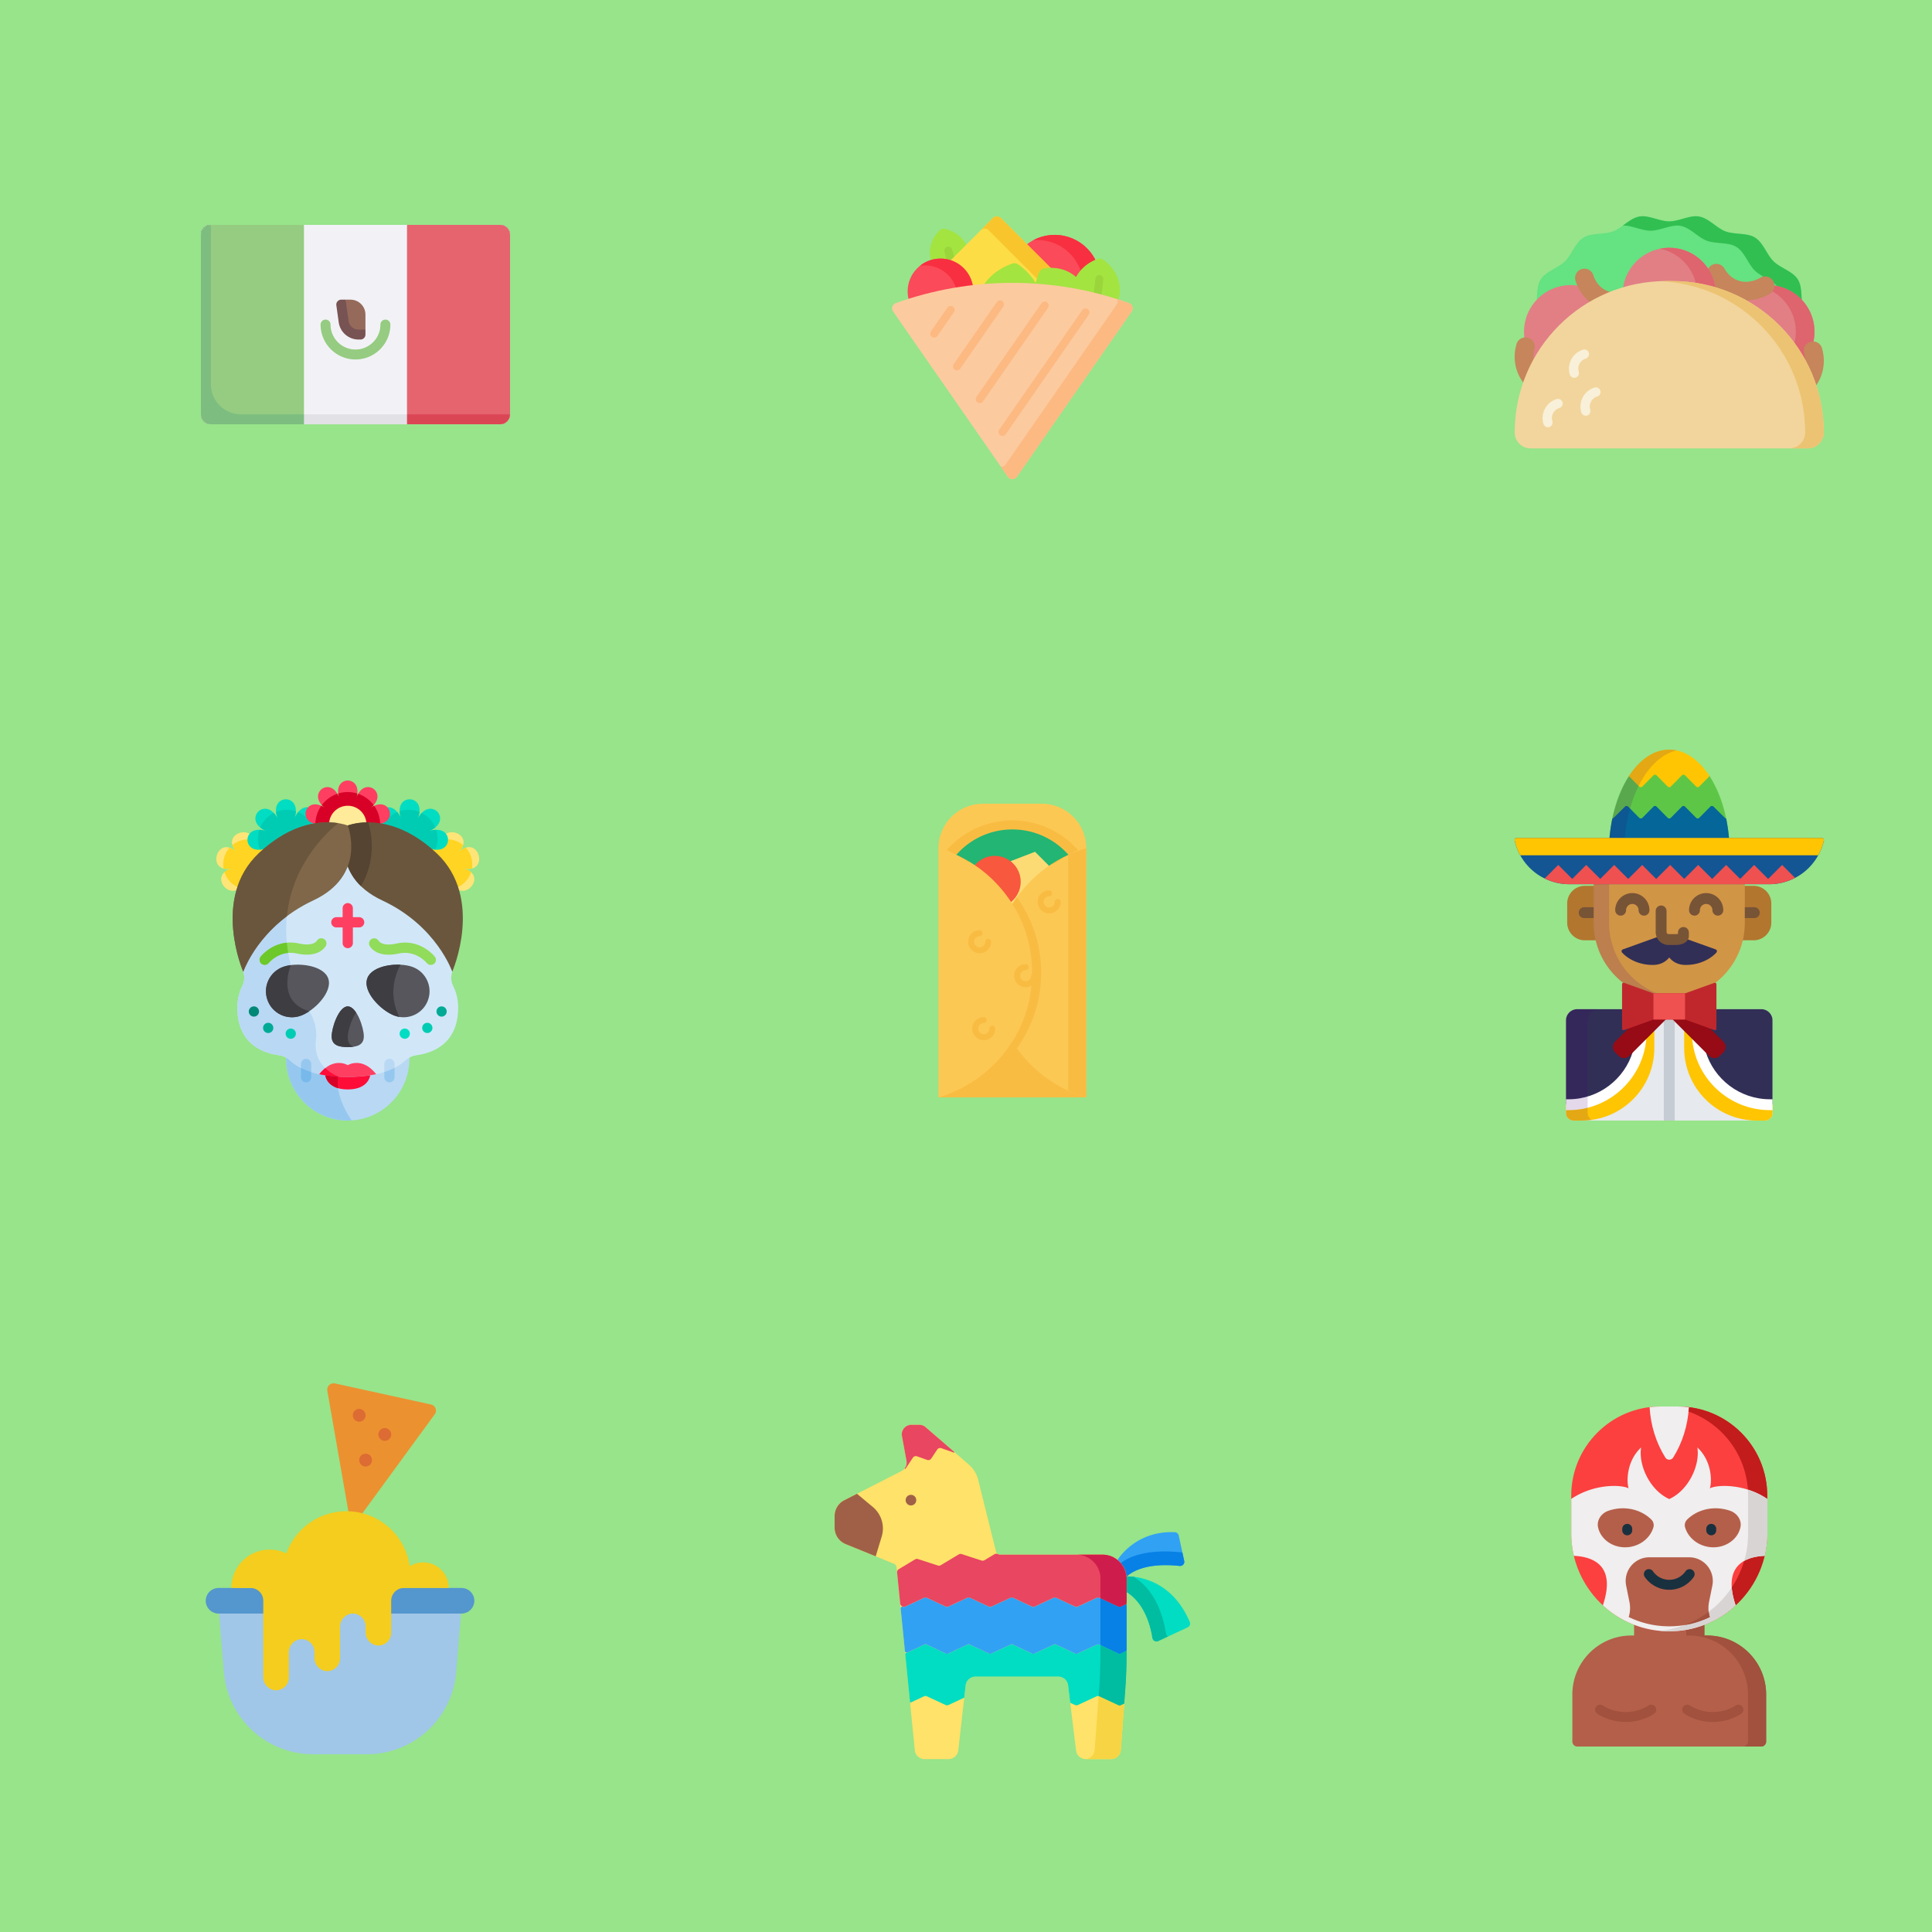 <svg version="1.1"
      xmlns="http://www.w3.org/2000/svg"
      xmlns:xlink="http://www.w3.org/1999/xlink"  id="snapshot-60998" width="250" height="250" viewBox="0 0 250 250"><desc>This image was made on Patterninja.com</desc><defs>
<!-- image 54116 -->
<g id="transformed-54116" data-image="54116" transform="translate(26, 22) rotate(0, 20, 20)"><g><svg version="1.1" width="40px" height="40px" viewBox="0 0 40 40"><g id="original-54116"><svg xmlns="http://www.w3.org/2000/svg" viewBox="0 0 512 512" xmlns:xlink="http://www.w3.org/1999/xlink" version="1.1" preserveAspectRatio="xMidYMid meet">
  <path d="M495.484 90.839H16.516L7.817 101v294.151c0 9.122 7.395 16.516 16.516 16.516H502l10-7.021v-297.29c0-9.123-7.395-16.517-16.516-16.517z" fill="rgba(149, 204, 129, 1)" stroke="none"/>
  <path d="M16.516 355.097V90.839C7.395 90.839 0 98.233 0 107.355v297.29c0 9.122 7.395 16.516 16.516 16.516h478.968c9.121 0 16.516-7.395 16.516-16.516H66.065c-27.365 0-49.549-22.183-49.549-49.548z" fill="rgba(125, 189, 128, 1)" stroke="none"/>
  <path d="M440.141 252.473L264.588 145.614a16.515 16.515 0 0 0-17.175 0L71.859 252.473c-2.643 1.609-2.643 5.446 0 7.054l175.553 106.859a16.515 16.515 0 0 0 17.175 0L440.14 259.527c2.644-1.609 2.644-5.445.001-7.054z" fill="rgba(255, 224, 125, 1)" stroke="none"/>
  <path d="M256 189.936c-24.565 0-45.998 13.407-57.382 33.302l-6.616 16.302a66.202 66.202 0 0 0-2.067 16.459c0 36.486 29.578 66.064 66.064 66.064 29.834 0 55.05-19.776 63.252-46.935l2.792-17.509c.013-.539.02-1.079.02-1.62.001-36.485-29.577-66.063-66.063-66.063z" fill="rgba(80, 85, 160, 1)" stroke="none"/>
  <path d="M192.002 239.541c45.894.372 89.785 12.681 127.25 35.589a65.88 65.88 0 0 0 2.792-17.509c-36.905-21.207-79.232-33.007-123.427-34.382a65.78 65.78 0 0 0-6.615 16.302z" fill="rgba(255, 255, 255, 1)" stroke="none"/>
</svg>
</g></svg></g></g>
<!-- /image 54116 -->

<!-- image 85395 -->
<g id="transformed-85395" data-image="85395" transform="translate(26, 22) rotate(0, 20, 20)"><g><svg version="1.1" width="40px" height="40px" viewBox="0 0 40 40"><g id="original-85395"><svg xmlns="http://www.w3.org/2000/svg" viewBox="0 0 512 512" xmlns:xlink="http://www.w3.org/1999/xlink" version="1.1" preserveAspectRatio="xMidYMid meet">
  <path d="M495.484 90.839H16.516L7.817 101v294.151c0 9.122 7.395 16.516 16.516 16.516H502l10-7.021v-297.29c0-9.123-7.395-16.517-16.516-16.517z" fill="rgba(229, 100, 110, 1)" stroke="none"/>
  <path d="M16.516 355.097V90.839C7.395 90.839 0 98.233 0 107.355v297.29c0 9.122 7.395 16.516 16.516 16.516h478.968c9.121 0 16.516-7.395 16.516-16.516H66.065c-27.365 0-49.549-22.183-49.549-49.548z" fill="rgba(219, 70, 85, 1)" stroke="none"/>
  <path d="M144.611 186.742l-26.589-.233-13.055-28.57c-1.233-3.699-6.465-3.699-7.699 0l-9.528 28.57-30.116.233c-3.899.03-5.516 5.006-2.379 7.323l24.227 17.891-9.084 28.714c-1.176 3.718 3.056 6.793 6.229 4.526l24.502-17.513 24.502 17.513c3.172 2.267 7.405-.808 6.229-4.526l-9.084-28.714 24.227-17.891c3.134-2.317 1.517-7.293-2.382-7.323z" fill="rgba(255, 224, 125, 1)" stroke="none"/>
  <path d="M176.121 133.827l-5.431-.048-3.653-7.995a5.04 5.04 0 0 0-9.367.5l-2.499 7.494-7.223.056c-4.63.036-6.55 5.944-2.825 8.695l5.81 4.291-2.179 6.886c-1.397 4.414 3.629 8.066 7.396 5.374l5.876-4.2 5.876 4.2c3.767 2.692 8.793-.959 7.396-5.374l-2.179-6.886 5.822-4.299c3.722-2.748 1.807-8.654-2.82-8.694z" fill="rgba(255, 224, 125, 1)" stroke="none"/>
  <path d="M176.121 264.924l-5.431-.048-3.653-7.995a5.04 5.04 0 0 0-9.367.5l-2.499 7.494-7.223.056c-4.63.036-6.55 5.944-2.825 8.695l5.81 4.291-2.179 6.886c-1.397 4.414 3.629 8.066 7.396 5.374l5.876-4.2 5.876 4.2c3.767 2.692 8.793-.959 7.396-5.374l-2.179-6.886 5.822-4.299c3.722-2.749 1.807-8.654-2.82-8.694z" fill="rgba(255, 224, 125, 1)" stroke="none"/>
  <path d="M214.658 224.321l-5.431-.048-3.653-7.995a5.04 5.04 0 0 0-9.367.5l-2.499 7.494-7.223.056c-4.63.036-6.55 5.944-2.825 8.695l5.81 4.291-2.179 6.886c-1.397 4.414 3.63 8.066 7.396 5.374l5.876-4.2 5.876 4.2c3.767 2.692 8.793-.959 7.396-5.374l-2.179-6.886 5.822-4.299c3.723-2.748 1.807-8.653-2.82-8.694z" fill="rgba(255, 224, 125, 1)" stroke="none"/>
  <path d="M214.658 170.644l-5.431-.048-3.653-7.995a5.04 5.04 0 0 0-9.367.5l-2.499 7.494-7.223.056c-4.63.036-6.55 5.944-2.825 8.695l5.81 4.291-2.179 6.886c-1.397 4.414 3.63 8.066 7.396 5.374l5.876-4.2 5.876 4.2c3.767 2.692 8.793-.959 7.396-5.374l-2.179-6.886 5.822-4.299c3.723-2.748 1.807-8.653-2.82-8.694z" fill="rgba(255, 224, 125, 1)" stroke="none"/>
</svg>
</g></svg></g></g>
<!-- /image 85395 -->

<!-- image 85587 -->
<g id="transformed-85587" data-image="85587" transform="translate(26, 22) rotate(0, 20, 20)"><g><svg version="1.1" width="40px" height="40px" viewBox="0 0 40 40"><g id="original-85587"><svg xmlns="http://www.w3.org/2000/svg" viewBox="0 0 512 512" xmlns:xlink="http://www.w3.org/1999/xlink" version="1.1" preserveAspectRatio="xMidYMid meet">
  <path d="M170.667 90.839H16.516l-6.032 16.516v289.796c0 9.121 7.395 16.516 16.516 16.516h143.667l19.269-17.283V115.616z" fill="rgba(80, 85, 160, 1)" stroke="none"/>
  <path d="M341.333 413.5h154.151L512 404.645v-297.29c0-9.121-7.395-16.516-16.516-16.516H341.333l-19.269 24.778v280.768z" fill="rgba(229, 100, 110, 1)" stroke="none"/>
  <path d="M512 404.645H328.489l12.844 16.516h154.151c9.121 0 16.516-7.394 16.516-16.516z" fill="rgba(219, 70, 85, 1)" stroke="none"/>
  <path d="M16.516 355.097V90.839C7.395 90.839 0 98.233 0 107.355v297.29c0 9.122 7.395 16.516 16.516 16.516h154.151l12.844-16.516H66.065c-27.365 0-49.549-22.183-49.549-49.548z" fill="rgba(63, 63, 143, 1)" stroke="none"/>
  <path d="M187.333 413.667h141l13-9.022V90.839H170.667v313.806z" fill="rgba(242, 242, 246, 1)" stroke="none"/>
  <path d="M170.667 404.645h170.666v16.516H170.667z" fill="rgba(225, 225, 230, 1)" stroke="none"/>
</svg>
</g></svg></g></g>
<!-- /image 85587 -->

<!-- image 89916 -->
<g id="transformed-89916" data-image="89916" transform="translate(26, 22) rotate(0, 20, 20)"><g><svg version="1.1" width="40px" height="40px" viewBox="0 0 40 40"><g id="original-89916"><svg xmlns="http://www.w3.org/2000/svg" viewBox="0 0 512 512" xmlns:xlink="http://www.w3.org/1999/xlink" version="1.1" preserveAspectRatio="xMidYMid meet">
  <path d="M512 200.946v-93.591c0-9.122-7.395-16.516-16.516-16.516H16.516l-8.849 16.516v93.591l17.104 22.022h462.456z" fill="rgba(93, 83, 96, 1)" stroke="none"/>
  <path d="M0 107.355v93.591l16.516 14.683V90.839C7.395 90.839 0 98.233 0 107.355z" fill="rgba(75, 63, 78, 1)" stroke="none"/>
  <path d="M7.817 311.054v86.43c0 9.122 7.395 16.516 16.516 16.516h471.151L512 404.645v-93.591l-24.77-22.022H24.774z" fill="rgba(255, 224, 125, 1)" stroke="none"/>
  <path d="M16.516 355.097v-58.724L0 311.054v93.591c0 9.122 7.395 16.516 16.516 16.516h478.968c9.121 0 16.516-7.394 16.516-16.516H66.065c-27.365 0-49.549-22.183-49.549-49.548z" fill="rgba(255, 208, 100, 1)" stroke="none"/>
  <path d="M8.667 297l7.849 14.053H512V200.946H16.516l-7.849 17.387z" fill="rgba(229, 100, 110, 1)" stroke="none"/>
  <path d="M0 200.946h16.516v110.107H0z" fill="rgba(219, 70, 85, 1)" stroke="none"/>
</svg>
</g></svg></g></g>
<!-- /image 89916 -->

<!-- image 61286 -->
<g id="transformed-61286" data-image="61286" transform="translate(26, 22) rotate(0, 20, 20)"><g><svg version="1.1" width="40px" height="40px" viewBox="0 0 40 40"><g id="original-61286"><svg xmlns="http://www.w3.org/2000/svg" viewBox="0 0 512 512" xmlns:xlink="http://www.w3.org/1999/xlink" version="1.1" preserveAspectRatio="xMidYMid meet">
  <path d="M170.667 90.839H16.516l-6.032 16.516v289.796c0 9.121 7.395 16.516 16.516 16.516h143.667l19.269-17.283V115.616z" fill="rgba(149, 204, 129, 1)" stroke="none"/>
  <path d="M341.333 413.5h154.151L512 404.645v-297.29c0-9.121-7.395-16.516-16.516-16.516H341.333l-19.269 24.778v280.768z" fill="rgba(229, 100, 110, 1)" stroke="none"/>
  <path d="M512 404.645H328.489l12.844 16.516h154.151c9.121 0 16.516-7.394 16.516-16.516z" fill="rgba(219, 70, 85, 1)" stroke="none"/>
  <path d="M16.516 355.097V90.839C7.395 90.839 0 98.233 0 107.355v297.29c0 9.122 7.395 16.516 16.516 16.516h154.151l12.844-16.516H66.065c-27.365 0-49.549-22.183-49.549-49.548z" fill="rgba(125, 189, 128, 1)" stroke="none"/>
  <path d="M187.333 413.667h141l13-9.022V90.839H170.667v313.806z" fill="rgba(242, 242, 246, 1)" stroke="none"/>
  <path d="M170.667 404.645h170.666v16.516H170.667z" fill="rgba(225, 225, 230, 1)" stroke="none"/>
</svg>
</g></svg></g></g>
<!-- /image 61286 -->

<!-- image 00229 -->
<g id="transformed-00229" data-image="00229" transform="translate(26, 22) rotate(0, 20, 20)"><g><svg version="1.1" width="40px" height="40px" viewBox="0 0 40 40"><g id="original-00229"><svg xmlns="http://www.w3.org/2000/svg" viewBox="0 0 512 512" xmlns:xlink="http://www.w3.org/1999/xlink" version="1.1" preserveAspectRatio="xMidYMid meet">
  <path d="M495.484 90.839H16.516L7.817 101v294.151c0 9.122 7.395 16.516 16.516 16.516H502l10-7.021v-297.29c0-9.123-7.395-16.517-16.516-16.517z" fill="rgba(242, 242, 246, 1)" stroke="none"/>
  <path d="M16.516 355.097V90.839C7.395 90.839 0 98.233 0 107.355v297.29c0 9.122 7.395 16.516 16.516 16.516h478.968c9.121 0 16.516-7.395 16.516-16.516H66.065c-27.365 0-49.549-22.183-49.549-49.548z" fill="rgba(225, 225, 230, 1)" stroke="none"/>
  <circle cx="256" cy="256" r="82.581" fill="rgba(229, 100, 110, 1)" stroke="none"/>
</svg>
</g></svg></g></g>
<!-- /image 00229 -->

<!-- image 82391 -->
<g id="transformed-82391" data-image="82391" transform="translate(26, 22) rotate(0, 20, 20)"><g><svg version="1.1" width="40px" height="40px" viewBox="0 0 40 40"><g id="original-82391"><svg xmlns="http://www.w3.org/2000/svg" viewBox="0 0 512 512" xmlns:xlink="http://www.w3.org/1999/xlink" version="1.1" preserveAspectRatio="xMidYMid meet">
  <path d="M170.667 90.839H16.516l-6.032 16.516v289.796c0 9.121 7.395 16.516 16.516 16.516h143.667l19.269-17.283V115.616z" fill="rgba(149, 204, 129, 1)" stroke="none"/>
  <path d="M341.333 413.5h154.151L512 404.645v-297.29c0-9.121-7.395-16.516-16.516-16.516H341.333l-19.269 24.778v280.768z" fill="rgba(229, 100, 110, 1)" stroke="none"/>
  <path d="M512 404.645H328.489l12.844 16.516h154.151c9.121 0 16.516-7.394 16.516-16.516z" fill="rgba(219, 70, 85, 1)" stroke="none"/>
  <path d="M16.516 355.097V90.839C7.395 90.839 0 98.233 0 107.355v297.29c0 9.122 7.395 16.516 16.516 16.516h154.151l12.844-16.516H66.065c-27.365 0-49.549-22.183-49.549-49.548z" fill="rgba(125, 189, 128, 1)" stroke="none"/>
  <path d="M187.333 413.667h141l13-9.022V90.839H170.667v313.806z" fill="rgba(242, 242, 246, 1)" stroke="none"/>
  <path d="M170.667 404.645h170.666v16.516H170.667z" fill="rgba(225, 225, 230, 1)" stroke="none"/>
  <path d="M256 313.806c-31.871 0-57.806-25.931-57.806-57.806 0-4.56 3.694-8.258 8.258-8.258s8.258 3.698 8.258 8.258c0 22.766 18.524 41.29 41.29 41.29s41.29-18.524 41.29-41.29a8.256 8.256 0 0 1 8.258-8.258 8.256 8.256 0 0 1 8.258 8.258c0 31.875-25.935 57.806-57.806 57.806z" fill="rgba(149, 204, 129, 1)" stroke="none"/>
  <path d="M239.57 214.71h8.172c13.682 0 24.774 11.092 24.774 24.774v24.774l-11.546 8.258c-12.329 0-22.782-9.066-24.525-21.271z" fill="rgba(150, 106, 91, 1)" stroke="none"/>
  <path d="M272.516 264.258h-11.545a16.516 16.516 0 0 1-16.351-14.181l-5.051-35.367h-7.107c-5.018 0-8.877 4.439-8.178 9.409l3.981 28.293c2.306 16.169 16.371 28.363 32.702 28.363h3.29a8.258 8.258 0 0 0 8.258-8.258v-8.259z" fill="rgba(120, 83, 83, 1)" stroke="none"/>
</svg>
</g></svg></g></g>
<!-- /image 82391 -->

<!-- image 20986 -->
<g id="transformed-20986" data-image="20986" transform="translate(196, 23) rotate(0, 20, 20)"><g><svg version="1.1" width="40px" height="40px" viewBox="0 0 40 40"><g id="original-20986"><svg xmlns="http://www.w3.org/2000/svg" viewBox="0 0 512 512" xmlns:xlink="http://www.w3.org/1999/xlink" version="1.1" preserveAspectRatio="xMidYMid meet">
  <path d="M19.861 269.696c0-16.528 9.816-36.829 14.356-52.174 4.59-15.513.191-35.335 8.845-49.154 8.479-13.538 28.307-18.424 40.138-29.874 11.423-11.055 16.731-30.728 30.78-39.418 13.502-8.351 33.521-4.468 49.006-10.261 14.86-5.559 27.293-21.733 43.587-24.607 15.604-2.752 32.851 8.069 49.427 8.069 16.575 0 33.822-10.821 49.426-8.069 16.295 2.874 28.728 19.048 43.588 24.607 15.485 5.793 35.504 1.91 49.006 10.261 14.049 8.689 19.358 28.363 30.78 39.418 11.831 11.45 31.659 16.337 40.138 29.875 8.655 13.819 4.255 33.641 8.845 49.153 4.54 15.344 14.356 35.646 14.356 52.173-32.548 8.024-35.002-12.182-68.524-12.182s-33.522 12.362-67.044 12.362c-33.521 0-33.521-12.362-67.041-12.362-33.522 0-33.522 12.362-67.044 12.362-33.523 0-33.523-12.362-67.046-12.362-33.525 0-32.997 7.784-66.216 12.306-34.539 4.702-36.813 7.901-69.363-.123z" fill="rgba(101, 226, 129, 1)" stroke="none"/>
  <path d="M477.783 217.523c-4.59-15.513-.19-35.334-8.845-49.153-8.479-13.538-28.307-18.425-40.138-29.875-11.423-11.055-16.731-30.728-30.78-39.418-13.502-8.351-33.521-4.468-49.006-10.261-14.86-5.559-27.294-21.733-43.589-24.607-15.604-2.753-32.851 8.069-49.426 8.069s-33.823-10.821-49.427-8.069c-10.146 1.79-18.796 8.736-27.466 15.065 14.677-.837 30.62 8.456 45.987 8.456 16.575 0 33.822-10.821 49.426-8.069 16.295 2.874 28.728 19.048 43.589 24.607 15.485 5.793 35.504 1.91 49.006 10.261 14.05 8.69 19.358 28.363 30.78 39.418 11.831 11.45 31.659 16.337 40.138 29.875 8.654 13.819 4.255 33.64 8.845 49.153 2.936 9.923 8.066 21.916 11.333 33.624 8.883 4.055 17.635 7.113 33.929 3.097 0-16.527-9.816-36.829-14.356-52.173z" fill="rgba(49, 191, 81, 1)" stroke="none"/>
  <circle cx="92.716" cy="255.08" r="77.264" fill="rgba(225, 127, 133, 1)" stroke="none"/>
  <circle cx="419.284" cy="255.08" r="77.264" fill="rgba(225, 127, 133, 1)" stroke="none"/>
  <path d="M419.284 177.816c-5.292 0-10.46.535-15.453 1.549 35.266 7.159 61.811 38.336 61.811 75.715s-26.545 68.556-61.811 75.715a77.578 77.578 0 0 0 15.453 1.548c42.672 0 77.264-34.592 77.264-77.264s-34.593-77.263-77.264-77.263z" fill="rgba(222, 100, 110, 1)" stroke="none"/>
  <path d="M382.722 203.275a68.705 68.705 0 0 1-25.47-4.857c-20.893-8.276-31.996-24.157-36.755-32.886-4.085-7.494-1.321-16.879 6.172-20.964 7.491-4.086 16.878-1.323 20.964 6.171 2.759 5.062 9.157 14.255 21.002 18.946 18.689 7.406 36.113-2.785 38.038-3.972 7.265-4.477 16.785-2.215 21.262 5.05s2.216 16.785-5.05 21.262c-3.856 2.375-19.648 11.25-40.163 11.25z" fill="rgba(198, 133, 91, 1)" stroke="none"/>
  <path d="M491.655 352.941a68.704 68.704 0 0 0 14.575-21.444c8.922-20.625 5.543-39.706 2.736-49.244-2.411-8.187-11.001-12.87-19.188-10.459-8.186 2.408-12.87 10.999-10.46 19.187 1.629 5.531 3.605 16.554-1.454 28.247-7.978 18.452-27.505 23.567-29.706 24.089-8.302 1.971-13.435 10.302-11.463 18.605s10.302 13.435 18.605 11.463c4.406-1.047 21.848-5.937 36.355-20.444z" fill="rgba(198, 133, 91, 1)" stroke="none"/>
  <path d="M20.345 346.208A68.704 68.704 0 0 1 5.77 324.764c-8.922-20.625-5.543-39.706-2.736-49.244 2.411-8.187 11.001-12.87 19.188-10.459 8.186 2.408 12.87 10.999 10.46 19.187-1.629 5.531-3.605 16.554 1.454 28.247 7.978 18.452 27.505 23.567 29.706 24.089 8.302 1.971 13.435 10.302 11.463 18.605S65.003 368.624 56.7 366.652c-4.406-1.046-21.848-5.937-36.355-20.444z" fill="rgba(198, 133, 91, 1)" stroke="none"/>
  <path d="M154.164 220.022a68.71 68.71 0 0 1-23.985-9.85c-18.817-12.285-26.521-30.065-29.44-39.57-2.504-8.159 2.079-16.803 10.238-19.307 8.157-2.506 16.802 2.078 19.307 10.237 1.691 5.512 6.123 15.797 16.791 22.761 16.831 10.993 35.941 4.49 38.064 3.712 8.013-2.934 16.889 1.185 19.823 9.198 2.934 8.014-1.184 16.889-9.198 19.823-4.252 1.558-21.499 7.097-41.6 2.996z" fill="rgba(198, 133, 91, 1)" stroke="none"/>
  <circle cx="256" cy="193.269" r="77.264" fill="rgba(225, 127, 133, 1)" stroke="none"/>
  <path d="M256 116.006c-5.292 0-10.46.535-15.453 1.549 35.266 7.159 61.811 38.336 61.811 75.715s-26.545 68.556-61.811 75.715A77.578 77.578 0 0 0 256 270.533c42.672 0 77.264-34.592 77.264-77.264S298.672 116.006 256 116.006z" fill="rgba(222, 100, 110, 1)" stroke="none"/>
  <path d="M485.729 448.239H26.271C11.762 448.239 0 436.477 0 421.968 0 283.429 112.308 171.12 250.848 171.12h10.305C399.692 171.12 512 283.429 512 421.968c0 14.509-11.762 26.271-26.271 26.271z" fill="rgba(242, 213, 156, 1)" stroke="none"/>
  <path d="M261.152 171.12h-10.304c-3.452 0-6.883.089-10.301.227 133.761 5.405 240.547 115.533 240.547 250.621 0 14.509-11.762 26.271-26.271 26.271h30.905c14.509 0 26.271-11.762 26.271-26.271C512 283.429 399.692 171.12 261.152 171.12z" fill="rgba(236, 195, 114, 1)" stroke="none"/>
  <path d="M98.693 331.4a7.728 7.728 0 0 1-7.389-5.48c-5.289-17.39 4.557-35.842 21.947-41.132a7.728 7.728 0 0 1 4.497 14.785c-9.239 2.81-14.47 12.612-11.66 21.85a7.727 7.727 0 0 1-7.395 9.977z" fill="rgba(249, 240, 217, 1)" stroke="none"/>
  <path d="M55.044 413.2a7.73 7.73 0 0 1-7.389-5.48c-2.562-8.425-1.69-17.343 2.455-25.112s11.068-13.458 19.492-16.02a7.727 7.727 0 0 1 4.496 14.785 17.4 17.4 0 0 0-10.356 8.51 17.4 17.4 0 0 0-1.304 13.34 7.727 7.727 0 0 1-7.394 9.977z" fill="rgba(249, 240, 217, 1)" stroke="none"/>
  <g>
    <path d="M117.769 394.125a7.728 7.728 0 0 1-7.389-5.48c-2.562-8.425-1.69-17.343 2.455-25.112s11.068-13.458 19.492-16.02a7.727 7.727 0 0 1 4.496 14.785 17.4 17.4 0 0 0-10.356 8.51 17.4 17.4 0 0 0-1.304 13.34 7.727 7.727 0 0 1-7.394 9.977z" fill="rgba(249, 240, 217, 1)" stroke="none"/>
  </g>
</svg>
</g></svg></g></g>
<!-- /image 20986 -->

<!-- image 26210 -->
<g id="transformed-26210" data-image="26210" transform="translate(23, 101) rotate(0, 22, 22)"><g><svg version="1.1" width="44px" height="44px" viewBox="0 0 44 44"><g id="original-26210"><svg xmlns="http://www.w3.org/2000/svg" viewBox="0 0 512 512" xmlns:xlink="http://www.w3.org/1999/xlink" version="1.1" preserveAspectRatio="xMidYMid meet">
  <path d="M399.092 103.393c-12.338-42.311 53.662-26.17 23.189 5.671 30.473-31.841 49.494 33.388 6.683 22.918 42.811 10.47-4.168 59.558-16.507 17.247 12.338 42.311-53.662 26.17-23.189-5.671-30.473 31.841-49.494-33.388-6.683-22.918-42.81-10.471 4.17-59.558 16.507-17.247z" fill="rgba(255, 228, 119, 1)" stroke="none"/>
  <path d="M112.908 103.421c12.338-42.311-53.662-26.17-23.189 5.671-30.473-31.841-49.494 33.388-6.683 22.918-42.811 10.47 4.168 59.558 16.507 17.247-12.338 42.311 53.662 26.17 23.189-5.671 30.473 31.841 49.494-33.388 6.684-22.918 42.809-10.47-4.171-59.558-16.508-17.247z" fill="rgba(255, 228, 119, 1)" stroke="none"/>
  <path d="M129.413 120.668c5.731-1.402 9.84-3.5 12.652-5.973-3.545-10.917-11.933-19.648-22.633-23.654-2.596 2.7-4.873 6.714-6.525 12.38 1.652-5.665 1.889-10.272 1.153-13.944a37.814 37.814 0 0 0-7.836-.821 37.534 37.534 0 0 0-23.964 8.6c1.04 3.597 3.378 7.575 7.457 11.837-4.077-4.261-7.947-6.77-11.494-7.968-6.018 6.679-9.684 15.518-9.684 25.216 0 2.117.183 4.191.519 6.212 3.636.896 8.247.86 13.975-.541-5.731 1.402-9.84 3.5-12.652 5.973 3.545 10.917 11.933 19.648 22.633 23.653 2.596-2.7 4.873-6.714 6.525-12.38-1.652 5.665-1.889 10.272-1.153 13.943 2.528.535 5.149.821 7.836.821 9.103 0 17.45-3.228 23.964-8.6-1.04-3.597-3.378-7.574-7.457-11.837 4.077 4.261 7.947 6.77 11.494 7.968 6.018-6.679 9.684-15.518 9.684-25.216 0-2.117-.183-4.191-.519-6.213-3.635-.893-8.246-.857-13.975.544z" fill="rgba(255, 212, 34, 1)" stroke="none"/>
  <path d="M382.586 120.639c-5.731-1.402-9.84-3.5-12.652-5.973 3.545-10.917 11.933-19.648 22.633-23.654 2.596 2.7 4.873 6.714 6.525 12.38-1.652-5.665-1.889-10.272-1.153-13.944a37.814 37.814 0 0 1 7.836-.821c9.103 0 17.45 3.228 23.964 8.6-1.04 3.597-3.378 7.575-7.457 11.837 4.077-4.261 7.947-6.77 11.494-7.968 6.018 6.679 9.684 15.518 9.684 25.216 0 2.117-.183 4.191-.519 6.212-3.635.896-8.247.86-13.975-.541 5.731 1.402 9.84 3.5 12.652 5.973-3.545 10.917-11.933 19.648-22.633 23.653-2.596-2.7-4.873-6.714-6.525-12.38 1.652 5.665 1.889 10.272 1.153 13.944a37.814 37.814 0 0 1-7.836.821 37.534 37.534 0 0 1-23.964-8.6c1.04-3.597 3.378-7.574 7.457-11.837-4.077 4.261-7.947 6.77-11.494 7.968-6.018-6.679-9.684-15.518-9.684-25.216 0-2.117.183-4.191.519-6.213 3.636-.894 8.247-.857 13.975.543z" fill="rgba(255, 212, 34, 1)" stroke="none"/>
  <path d="M175.183 58.788c15.612-41.862-42.157-39.797-23.596.844-18.561-40.641-57.951 1.669-16.088 17.281-41.862-15.612-39.797 42.157.844 23.596-40.641 18.561 1.669 57.951 17.281 16.088-15.612 41.862 42.157 39.797 23.596-.844 18.561 40.641 57.951-1.669 16.088-17.281 41.862 15.612 39.797-42.157-.844-23.596 40.641-18.56-1.668-57.949-17.281-16.088z" fill="rgba(0, 221, 194, 1)" stroke="none"/>
  <path d="M336.798 58.788c-15.612-41.862 42.157-39.797 23.596.844 18.561-40.641 57.951 1.669 16.088 17.281 41.861-15.612 39.797 42.157-.844 23.596 40.641 18.561-1.669 57.951-17.281 16.088 15.612 41.862-42.157 39.797-23.596-.844-18.561 40.641-57.951-1.669-16.088-17.281-41.862 15.612-39.797-42.157.844-23.596-40.641-18.56 1.669-57.949 17.281-16.088z" fill="rgba(0, 221, 194, 1)" stroke="none"/>
  <path d="M204.575 104.674c-2.809-2.305-6.509-4.427-11.268-6.202 4.757 1.774 8.941 2.593 12.571 2.691a43.435 43.435 0 0 0 2.139-13.471 43.367 43.367 0 0 0-3.21-16.397c-3.613.357-7.726 1.473-12.343 3.582 4.613-2.107 8.148-4.483 10.784-6.977-4.656-9.1-12.405-16.365-21.864-20.378-2.305 2.809-4.427 6.508-6.202 11.268 1.774-4.756 2.593-8.94 2.691-12.571a43.435 43.435 0 0 0-13.471-2.139 43.367 43.367 0 0 0-16.397 3.21c.359 3.613 1.473 7.726 3.582 12.343-2.107-4.613-4.483-8.148-6.977-10.783-9.1 4.656-16.365 12.405-20.379 21.862 2.809 2.305 6.508 4.427 11.268 6.202-4.757-1.774-8.941-2.593-12.571-2.691a43.412 43.412 0 0 0-2.139 13.472 43.367 43.367 0 0 0 3.21 16.397c3.613-.357 7.726-1.473 12.344-3.582-4.613 2.107-8.148 4.483-10.784 6.977 4.656 9.1 12.405 16.365 21.864 20.378 2.305-2.809 4.427-6.508 6.202-11.268-1.774 4.757-2.593 8.941-2.691 12.571a43.412 43.412 0 0 0 13.472 2.139 43.367 43.367 0 0 0 16.397-3.21c-.357-3.613-1.473-7.726-3.582-12.343 2.107 4.613 4.483 8.148 6.977 10.784 9.099-4.657 16.365-12.406 20.377-21.864z" fill="rgba(0, 204, 179, 1)" stroke="none"/>
  <path d="M307.406 104.674c2.809-2.305 6.509-4.427 11.268-6.202-4.757 1.774-8.941 2.593-12.571 2.691a43.406 43.406 0 0 1-2.139-13.471 43.367 43.367 0 0 1 3.21-16.397c3.613.357 7.726 1.473 12.343 3.582-4.613-2.107-8.148-4.483-10.784-6.977 4.656-9.1 12.405-16.365 21.864-20.378 2.305 2.809 4.427 6.508 6.202 11.268-1.774-4.756-2.593-8.94-2.691-12.571a43.435 43.435 0 0 1 13.471-2.139 43.367 43.367 0 0 1 16.397 3.21c-.359 3.613-1.473 7.726-3.582 12.343 2.107-4.613 4.483-8.148 6.977-10.783 9.1 4.656 16.365 12.405 20.379 21.862-2.809 2.305-6.508 4.427-11.268 6.202 4.757-1.774 8.941-2.593 12.571-2.691a43.412 43.412 0 0 1 2.139 13.472 43.367 43.367 0 0 1-3.21 16.397c-3.613-.357-7.726-1.473-12.344-3.582 4.613 2.107 8.148 4.483 10.784 6.977-4.656 9.1-12.405 16.365-21.864 20.378-2.305-2.809-4.427-6.508-6.202-11.268 1.774 4.757 2.593 8.941 2.691 12.571a43.412 43.412 0 0 1-13.472 2.139 43.367 43.367 0 0 1-16.397-3.21c.357-3.613 1.473-7.726 3.582-12.343-2.107 4.613-4.483 8.148-6.977 10.784-9.099-4.657-16.364-12.406-20.377-21.864z" fill="rgba(0, 204, 179, 1)" stroke="none"/>
  <path d="M268.83 26.629c11.536-35.505-37.214-35.505-25.677 0-11.536-35.505-50.976-6.851-20.774 15.093-30.203-21.944-45.267 24.42-7.934 24.42-37.333 0-22.267 46.364 7.934 24.42-30.203 21.944 9.238 50.598 20.774 15.093-11.536 35.505 37.214 35.505 25.677 0 11.536 35.505 50.976 6.851 20.774-15.093 30.203 21.944 45.267-24.42 7.934-24.42 37.333 0 22.267-46.364-7.934-24.42 30.201-21.944-9.238-50.598-20.774-15.093z" fill="rgba(255, 63, 98, 1)" stroke="none"/>
  <path d="M304.74 66.817c-2.145-.431-4.535-.675-7.201-.675 2.666 0 5.056-.243 7.201-.675a48.463 48.463 0 0 0-8.931-27.425c-1.984.912-4.055 2.117-6.206 3.68 2.155-1.566 3.944-3.166 5.425-4.774a48.98 48.98 0 0 0-23.331-16.962c-1.073 1.908-2.044 4.106-2.868 6.643.826-2.542 1.334-4.895 1.585-7.073a48.604 48.604 0 0 0-14.425-2.179c-5.02 0-9.864.763-14.425 2.179.252 2.178.76 4.532 1.585 7.073-.824-2.536-1.795-4.735-2.868-6.643a48.962 48.962 0 0 0-23.331 16.962c1.481 1.608 3.27 3.208 5.425 4.774-2.151-1.563-4.223-2.768-6.206-3.68a48.478 48.478 0 0 0-8.931 27.425c2.145.432 4.535.675 7.202.675-2.666 0-5.056.243-7.202.675a48.455 48.455 0 0 0 8.931 27.425c1.984-.912 4.055-2.117 6.206-3.68-2.155 1.566-3.944 3.166-5.425 4.774a48.97 48.97 0 0 0 23.331 16.961c1.073-1.907 2.044-4.105 2.868-6.642-.826 2.541-1.334 4.895-1.585 7.073a48.604 48.604 0 0 0 14.425 2.179c5.02 0 9.864-.763 14.425-2.179-.252-2.178-.76-4.532-1.585-7.073.824 2.536 1.795 4.735 2.868 6.642a48.973 48.973 0 0 0 23.331-16.962c-1.481-1.608-3.27-3.208-5.425-4.774 2.151 1.563 4.222 2.768 6.206 3.68a48.467 48.467 0 0 0 8.931-27.424z" fill="rgba(216, 0, 39, 1)" stroke="none"/>
  <circle cx="255.99" cy="66.137" r="28.162" fill="rgba(255, 235, 153, 1)" stroke="none"/>
  <path d="M255.991 512c-51.044 0-92.809-41.764-92.809-92.808v-49.015c0-51.044 41.764-92.808 92.808-92.808 51.044 0 92.808 41.764 92.808 92.808v49.015C348.8 470.236 307.035 512 255.991 512z" fill="rgba(185, 216, 244, 1)" stroke="none"/>
  <path d="M241.619 445.933l1.306-167.635c-44.916 6.401-79.742 45.266-79.742 91.878v49.015c0 51.044 41.764 92.809 92.808 92.809 1.987 0 3.958-.071 5.914-.196-27.41-40.382-20.286-65.871-20.286-65.871z" fill="rgba(150, 200, 239, 1)" stroke="none"/>
  <path d="M414.523 308.895c-3.263-6.507-3.556-14.083-1.198-20.968 5.815-16.975 8.964-35.188 8.936-54.141-.132-90.922-43.087-166.014-166.271-166.014S89.851 142.863 89.718 233.786c-.028 18.953 3.12 37.166 8.936 54.141 2.359 6.886 2.064 14.462-1.198 20.968-4.948 9.867-7.739 21-7.739 32.79 0 54.476 37.919 68.594 62.677 71.95 6.653.901 12.798 3.972 17.722 8.537 10.134 9.396 34.264 24.15 85.872 24.15s75.738-14.753 85.872-24.15c4.923-4.565 11.068-7.635 17.722-8.537 24.758-3.356 62.677-17.474 62.677-71.95.003-11.789-2.788-22.923-7.736-32.79z" fill="rgba(209, 231, 248, 1)" stroke="none"/>
  <path d="M236.572 68.468C128.266 76.04 89.845 147.841 89.719 233.808c-.028 18.953 3.12 37.166 8.936 54.141 2.359 6.886 2.064 14.462-1.198 20.968-4.948 9.867-7.739 21-7.739 32.79 0 54.511 37.968 68.612 62.726 71.956a31.52 31.52 0 0 1 17.405 8.279c9.005 8.471 29.535 21.535 71.769 23.991-31.858-14.392-35.52-38.369-33.48-54.987 1.701-13.853-1.243-27.905-8.079-40.073-89.283-158.948 8.83-258.683 36.513-282.405z" fill="rgba(185, 216, 244, 1)" stroke="none"/>
  <path d="M193.236 454.504c-4.249 0-7.726-3.477-7.726-7.726v-20.053c0-4.25 3.477-7.726 7.726-7.726 4.249 0 7.726 3.477 7.726 7.726v20.053c0 4.249-3.476 7.726-7.726 7.726z" fill="rgba(150, 200, 239, 1)" stroke="none"/>
  <path d="M185.51 446.778c0 4.25 3.477 7.726 7.726 7.726s7.726-3.477 7.726-7.726v-7.853c-6.013-1.917-11.126-4.066-15.453-6.275v14.128z" fill="rgba(120, 185, 235, 1)" stroke="none"/>
  <path d="M318.745 454.504c-4.25 0-7.726-3.477-7.726-7.726v-20.053c0-4.25 3.477-7.726 7.726-7.726 4.249 0 7.726 3.477 7.726 7.726v20.053c0 4.249-3.476 7.726-7.726 7.726z" fill="rgba(185, 216, 244, 1)" stroke="none"/>
  <path d="M326.471 446.778c0 4.25-3.477 7.726-7.726 7.726-4.25 0-7.726-3.477-7.726-7.726v-7.853c6.013-1.917 11.126-4.066 15.453-6.275v14.128z" fill="rgba(150, 200, 239, 1)" stroke="none"/>
  <path d="M280.199 385.241c0 13.37-10.839 16.139-24.208 16.139-13.37 0-24.208-2.769-24.208-16.139s10.839-45.188 24.208-45.188c13.369 0 24.208 31.818 24.208 45.188z" fill="rgba(87, 86, 92, 1)" stroke="none"/>
  <path d="M255.991 387.024c0-9.213 5.147-27.183 12.722-37.469-3.697-5.618-8.054-9.502-12.722-9.502-13.37 0-24.208 31.818-24.208 45.188 0 13.37 10.839 16.139 24.208 16.139 3.051 0 5.968-.147 8.658-.528-5.292-2.224-8.658-6.379-8.658-13.828z" fill="rgba(62, 61, 66, 1)" stroke="none"/>
  <path d="M184.975 354.226c-20.358 7.209-42.706-3.451-49.915-23.81-7.209-20.358 3.451-42.706 23.81-49.915s60.519-2.856 67.728 17.503c7.209 20.359-21.265 49.014-41.623 56.222z" fill="rgba(87, 86, 92, 1)" stroke="none"/>
  <path d="M327.009 354.226c20.358 7.209 42.706-3.451 49.915-23.81 7.209-20.358-3.451-42.706-23.81-49.915s-60.519-2.856-67.728 17.503c-7.208 20.359 21.265 49.014 41.623 56.222z" fill="rgba(87, 86, 92, 1)" stroke="none"/>
  <path d="M170.218 277.919c-4.156.541-8.019 1.404-11.347 2.583-20.358 7.209-31.019 29.556-23.811 49.915 7.209 20.358 29.557 31.019 49.915 23.811 4.163-1.474 8.664-3.856 13.131-6.869-50.917-14.693-27.888-69.439-27.888-69.44z" fill="rgba(62, 61, 66, 1)" stroke="none"/>
  <path d="M327.009 354.22a39.388 39.388 0 0 0 6.689 1.716c-21.294-41.825 1.873-78.575 1.873-78.575-20.349-1.019-44.723 5.212-50.185 20.637-7.208 20.358 21.265 49.013 41.623 56.222z" fill="rgba(62, 61, 66, 1)" stroke="none"/>
  <path d="M255.991 446.322c17.149 0 31.248-1.635 42.824-4.155-21.207-27.031-42.824-13.62-42.824-13.62s-21.616-13.411-42.824 13.62c11.575 2.52 25.674 4.155 42.824 4.155z" fill="rgba(255, 63, 98, 1)" stroke="none"/>
  <path d="M222.119 433.045c-2.934 2.35-5.921 5.35-8.901 9.146 8.152 1.775 17.56 3.107 28.399 3.742-8.278-3.747-14.636-8.143-19.498-12.888z" fill="rgba(255, 12, 56, 1)" stroke="none"/>
  <path d="M222.183 443.863c.015.156 2.213 21.284 33.807 21.284 31.596 0 33.792-21.129 33.807-21.284-9.688 1.534-20.886 2.459-33.807 2.459-12.921 0-24.119-.926-33.807-2.459z" fill="rgba(255, 12, 56, 1)" stroke="none"/>
  <path d="M241.418 463.27c-1.531-11.13.201-17.336.201-17.336v-.022c-7.067-.411-13.536-1.116-19.435-2.05.013.127 1.489 14.237 19.234 19.408z" fill="rgba(216, 0, 39, 1)" stroke="none"/>
  <circle cx="114.69" cy="347.779" r="7.726" fill="rgba(0, 136, 119, 1)" stroke="none"/>
  <circle cx="136.2" cy="372.503" r="7.726" fill="rgba(0, 170, 149, 1)" stroke="none"/>
  <circle cx="170.175" cy="381.156" r="7.726" fill="rgba(0, 204, 179, 1)" stroke="none"/>
  <circle cx="397.289" cy="347.779" r="7.726" fill="rgba(0, 170, 149, 1)" stroke="none"/>
  <circle cx="375.779" cy="372.503" r="7.726" fill="rgba(0, 204, 179, 1)" stroke="none"/>
  <circle cx="341.804" cy="381.156" r="7.726" fill="rgba(0, 221, 194, 1)" stroke="none"/>
  <path d="M273.138 205.75h-9.421v-13.488a7.725 7.725 0 0 0-7.726-7.726 7.725 7.725 0 0 0-7.726 7.726v13.488h-9.421a7.725 7.725 0 0 0-7.726 7.726 7.725 7.725 0 0 0 7.726 7.726h9.421v23.519a7.725 7.725 0 0 0 7.726 7.726 7.725 7.725 0 0 0 7.726-7.726v-23.519h9.421a7.725 7.725 0 0 0 7.726-7.726 7.725 7.725 0 0 0-7.726-7.726z" fill="rgba(255, 63, 98, 1)" stroke="none"/>
  <path d="M126.171 275.983a7.726 7.726 0 0 1-1.269-10.853c.893-1.13 22.286-27.589 57.722-19.76 19.031 4.202 25.341-1.734 27.171-4.479a7.726 7.726 0 0 1 12.862 8.563c-10.783 16.196-33.92 13.092-43.367 11.004-26.089-5.761-42.097 14.064-42.267 14.255-4.216 4.724-9.433 2.392-10.852 1.27z" fill="rgba(145, 220, 90, 1)" stroke="none"/>
  <path d="M164.319 244.181c-24.392 2.344-38.691 20.029-39.417 20.948a7.726 7.726 0 0 0 1.269 10.853c1.419 1.122 6.635 3.454 10.853-1.269.14-.157 10.99-13.572 29.339-15.144a219.848 219.848 0 0 1-2.044-15.388z" fill="rgba(109, 200, 42, 1)" stroke="none"/>
  <path d="M385.811 276.073a7.726 7.726 0 0 0 1.269-10.853c-.893-1.13-22.286-27.589-57.722-19.76-19.031 4.202-25.341-1.734-27.171-4.479a7.726 7.726 0 0 0-12.862 8.563c10.783 16.196 33.92 13.092 43.367 11.004 26.089-5.761 42.097 14.064 42.267 14.255 4.215 4.724 9.432 2.392 10.852 1.27z" fill="rgba(145, 220, 90, 1)" stroke="none"/>
  <path d="M255.991 67.773s-29.872 74.602 52.061 112.838 105.273 107.317 105.273 107.317 48.353-110.731-23.34-178.326-133.994-41.829-133.994-41.829z" fill="rgba(106, 86, 61, 1)" stroke="none"/>
  <path d="M255.983 67.77s-20.726 51.794 19.758 91.189c9.727-15.833 14.015-31.854 15.627-45.474 2.616-22.09-1.551-40.894-4.429-50.532-19.187-.045-30.956 4.817-30.956 4.817z" fill="rgba(85, 68, 49, 1)" stroke="none"/>
  <path d="M255.991 67.773s29.872 74.602-52.061 112.838S98.656 287.927 98.656 287.927s-48.353-110.73 23.339-178.325 133.996-41.829 133.996-41.829z" fill="rgba(128, 103, 73, 1)" stroke="none"/>
  <path d="M164.333 204.308c8.328-83.013 66.76-131.839 77.412-140.099-22.426-3.532-68.704-2.737-119.749 45.392-71.692 67.596-23.34 178.326-23.34 178.326s15.524-45.932 65.677-83.619z" fill="rgba(106, 86, 61, 1)" stroke="none"/>
</svg>
</g></svg></g></g>
<!-- /image 26210 -->

<!-- image 74674 -->
<g id="transformed-74674" data-image="74674" transform="translate(112, 104) rotate(0, 19, 19)"><g><svg version="1.1" width="38px" height="38px" viewBox="0 0 38 38"><g id="original-74674"><svg xmlns="http://www.w3.org/2000/svg" viewBox="0 0 512 512" xmlns:xlink="http://www.w3.org/1999/xlink" version="1.1" preserveAspectRatio="xMidYMid meet">
  <path d="M384.869 77.476V512H127.133V77.476C127.133 34.685 161.818 0 204.61 0h102.783c21.396 0 40.759 8.677 54.785 22.691s22.691 33.39 22.691 54.785z" fill="rgba(252, 200, 84, 1)" stroke="none"/>
  <path d="M370.632 80.895v.014a264.932 264.932 0 0 0-39.642 22.485l-28.664 9.89-60.968 22.805c-8.927-6.849-9.248-31.873-21.355-31.873-16.403 0-31.049-13.697-40.758-2.009a262.899 262.899 0 0 0-37.87-21.299c27.952-31.817 68.947-51.874 114.628-51.874s86.663 20.059 114.629 51.861z" fill="rgba(249, 188, 67, 1)" stroke="none"/>
  <path d="M353.688 89.054v.012a225.733 225.733 0 0 0-33.782 19.161l-24.427 8.428-51.956 19.434c-7.607-5.836-7.881-27.161-18.198-27.161-13.979 0-26.459-11.673-34.732-1.712a224.156 224.156 0 0 0-32.272-18.151c23.821-27.113 58.755-44.206 97.683-44.206s73.852 17.094 97.684 44.195z" fill="rgba(34, 181, 115, 1)" stroke="none"/>
  <path d="M353.275 89.256c.135-.063.269-.128.404-.19a224.582 224.582 0 0 1 31.19-11.589V512a224.585 224.585 0 0 1-31.594-11.789V89.256z" fill="rgba(249, 188, 67, 1)" stroke="none"/>
  <path d="M319.907 108.227a227.259 227.259 0 0 0-63.902 66.683 188.517 188.517 0 0 0-2.33-3.649c-13.01-23.815-10.151-20.956-10.151-35.172 0-14.62 20.029-27.624 9.26-35.874L295.48 83.8l24.427 24.427z" fill="rgba(252, 219, 117, 1)" stroke="none"/>
  <path d="M252.784 100.215c10.769 8.249 17.723 21.253 17.723 35.874 0 14.216-6.573 26.899-16.831 35.172a227.15 227.15 0 0 0-63.082-64.045c8.273-9.961 20.754-16.308 34.732-16.308a44.988 44.988 0 0 1 27.458 9.307z" fill="rgba(247, 88, 62, 1)" stroke="none"/>
  <path d="M198.997 260.858c-11.161 0-20.24-9.08-20.24-20.242 0-11.16 9.08-20.24 20.24-20.24a5.35 5.35 0 0 1 0 10.698c-5.262 0-9.542 4.282-9.542 9.542 0 5.262 4.282 9.544 9.542 9.544s9.542-4.282 9.542-9.544a5.35 5.35 0 0 1 10.698 0c0 11.162-9.08 20.242-20.24 20.242z" fill="rgba(249, 188, 67, 1)" stroke="none"/>
  <path d="M320.234 191.325c-11.161 0-20.24-9.08-20.24-20.242 0-11.16 9.08-20.24 20.24-20.24a5.35 5.35 0 0 1 0 10.698c-5.262 0-9.543 4.282-9.543 9.542 0 5.262 4.282 9.544 9.543 9.544 5.261 0 9.543-4.282 9.543-9.544a5.35 5.35 0 0 1 10.698 0c-.001 11.162-9.081 20.242-20.241 20.242z" fill="rgba(249, 188, 67, 1)" stroke="none"/>
  <path d="M279.226 320.067c-11.161 0-20.24-9.08-20.24-20.242 0-11.16 9.08-20.24 20.24-20.24a5.35 5.35 0 0 1 0 10.698c-5.262 0-9.542 4.282-9.542 9.543 0 5.262 4.282 9.544 9.542 9.544 5.261 0 9.543-4.282 9.543-9.544a5.35 5.35 0 0 1 10.698 0c.001 11.161-9.079 20.241-20.241 20.241z" fill="rgba(249, 188, 67, 1)" stroke="none"/>
  <path d="M206.128 412.404c-11.161 0-20.24-9.08-20.24-20.242 0-11.16 9.08-20.24 20.24-20.24a5.35 5.35 0 0 1 0 10.698c-5.262 0-9.543 4.282-9.543 9.543 0 5.262 4.282 9.544 9.543 9.544 5.261 0 9.542-4.282 9.542-9.544a5.35 5.35 0 0 1 10.698 0c.001 11.161-9.079 20.241-20.24 20.241z" fill="rgba(249, 188, 67, 1)" stroke="none"/>
  <path d="M306.285 294.738c0 44.016-12.576 85.096-34.328 119.828-29.17 46.607-74.861 81.815-128.874 97.434v-5.266c47.035-17.509 86.677-50.221 112.922-92.168 21.752-34.732 34.328-75.812 34.328-119.828s-12.576-85.096-34.328-119.828a222.714 222.714 0 0 1 7.976-11.887 218.918 218.918 0 0 1 7.976 11.886c21.752 34.734 34.328 75.813 34.328 119.829z" fill="rgba(249, 188, 67, 1)" stroke="none"/>
  <path d="M384.867 512H127.131c54.012-15.619 99.704-50.827 128.874-97.434a224.684 224.684 0 0 0 4.334 6.661C289.6 464.523 333.47 497.135 384.867 512z" fill="rgba(249, 188, 67, 1)" stroke="none"/>
</svg>
</g></svg></g></g>
<!-- /image 74674 -->

<!-- image 54097 -->
<g id="transformed-54097" data-image="54097" transform="translate(192, 97) rotate(0, 24, 24)"><g><svg version="1.1" width="48px" height="48px" viewBox="0 0 48 48"><g id="original-54097"><svg xmlns="http://www.w3.org/2000/svg" viewBox="0 0 512 512" xmlns:xlink="http://www.w3.org/1999/xlink" version="1.1" preserveAspectRatio="xMidYMid meet">
  <path d="M383.08 358.245h-62.943v26.757c0 .763-.368 1.218-.983 1.218a1.74 1.74 0 0 1-.588-.112l-5.57-1.996a1 1 0 0 0-1.044 1.648l18.094 18.095c3.625 3.627 3.625 9.528 0 13.155l-5.1 5.099c-1.75 1.749-4.086 2.713-6.578 2.713s-4.828-.964-6.578-2.713l-50.26-50.262a.997.997 0 0 0-.707-.293h-9.645a.997.997 0 0 0-.707.293l-50.262 50.262a9.236 9.236 0 0 1-6.577 2.713 9.236 9.236 0 0 1-6.578-2.713l-5.1-5.1c-3.626-3.626-3.626-9.527.001-13.155l18.095-18.095a1 1 0 0 0-1.044-1.648l-5.57 1.997a1.739 1.739 0 0 1-.587.112c-.616 0-.984-.455-.984-1.218v-26.757h-62.944c-8.499 0-15.453 6.954-15.453 15.453v128c0 5.666 4.636 10.302 10.302 10.302h264.463c5.666 0 10.302-4.636 10.302-10.302v-128c-.002-8.499-6.956-15.453-15.455-15.453z" fill="rgba(230, 233, 237, 1)" stroke="none"/>
  <path d="M261.529 371.847a.997.997 0 0 0-.707-.293h-9.645a.997.997 0 0 0-.707.293l-1.971 1.971V512h15V373.817l-1.97-1.97z" fill="rgba(197, 204, 211, 1)" stroke="none"/>
  <path d="M200.209 422.108a9.236 9.236 0 0 1-6.577 2.713 9.236 9.236 0 0 1-6.578-2.713l-5.1-5.1c-3.626-3.626-3.626-9.527.001-13.155l18.095-18.095a1 1 0 0 0-1.044-1.648l-5.57 1.997a1.739 1.739 0 0 1-.587.112c-.616 0-.984-.455-.984-1.218v-26.757h-62.944c-8.499 0-15.453 6.954-15.453 15.453v116.41h3.585c49.694 0 90.928-36.189 98.805-83.648l-15.649 15.649z" fill="rgba(49, 47, 86, 1)" stroke="none"/>
  <path d="M215.857 406.46c-7.877 47.46-49.111 83.648-98.805 83.648h-3.585v11.59c0 5.666 4.636 10.302 10.302 10.302h11.459c55.322 0 100.169-44.848 100.169-100.169v-24.91l-19.54 19.539z" fill="rgba(255, 197, 2, 1)" stroke="none"/>
  <path d="M205.844 416.474c-11.439 38.207-46.912 66.135-88.792 66.135h-3.585v15h3.585c56.694 0 103.292-44.048 107.375-99.718l-18.583 18.583z" fill="rgba(255, 255, 255, 1)" stroke="none"/>
  <path d="M143.342 501.698v-128c0-8.499 6.954-15.453 15.453-15.453h-29.876c-8.499 0-15.453 6.954-15.453 15.453v128c0 5.666 4.636 10.302 10.302 10.302h11.459c4.771 0 9.463-.342 14.057-.986-3.499-1.652-5.942-5.207-5.942-9.316z" fill="rgba(68, 0, 117, 0.15)" stroke="none"/>
  <path d="M383.08 358.245h-62.943v26.757c0 .763-.368 1.218-.983 1.218a1.74 1.74 0 0 1-.588-.112l-5.57-1.996a1 1 0 0 0-1.044 1.648l18.094 18.095c3.625 3.627 3.625 9.528 0 13.155l-5.1 5.099c-1.75 1.749-4.086 2.713-6.578 2.713s-4.828-.964-6.578-2.713l-15.646-15.647c7.877 47.459 49.111 83.647 98.805 83.647h3.586v-116.41c-.002-8.5-6.956-15.454-15.455-15.454z" fill="rgba(49, 47, 86, 1)" stroke="none"/>
  <path d="M394.947 490.108c-49.693 0-90.928-36.189-98.805-83.647l-19.539-19.539v24.909c0 55.321 44.848 100.169 100.169 100.169h11.459c5.666 0 10.302-4.636 10.302-10.302v-11.59h-3.586z" fill="rgba(255, 197, 2, 1)" stroke="none"/>
  <path d="M394.947 482.608c-41.879 0-77.352-27.927-88.791-66.133l-18.584-18.585c4.084 55.671 50.68 99.718 107.375 99.718h3.586v-15h-3.586z" fill="rgba(255, 255, 255, 1)" stroke="none"/>
  <path d="M372.497 188.008h-13.224v51.283c0 8.229-.973 16.234-2.801 23.912h16.024c13.454 0 24.358-10.906 24.358-24.359v-26.477c.001-13.453-10.903-24.359-24.357-24.359z" fill="rgba(178, 118, 47, 1)" stroke="none"/>
  <path d="M152.726 239.291v-51.283h-13.223c-13.454 0-24.359 10.906-24.359 24.359v26.477c0 13.453 10.905 24.359 24.359 24.359h16.023a103.183 103.183 0 0 1-2.8-23.912z" fill="rgba(178, 118, 47, 1)" stroke="none"/>
  <path d="M373.451 217.544h-14.178v15h14.178c4.143 0 7.5-3.357 7.5-7.5s-3.357-7.5-7.5-7.5z" fill="rgba(119, 84, 54, 1)" stroke="none"/>
  <path d="M152.726 217.544h-14.177c-4.142 0-7.5 3.357-7.5 7.5s3.358 7.5 7.5 7.5h14.177v-15z" fill="rgba(119, 84, 54, 1)" stroke="none"/>
  <path d="M151.726 184v55.291c0 34.312 16.576 64.752 42.153 83.754l39.995 14.336a.992.992 0 0 0 .337.059h43.578c.115 0 .23-.02.338-.059l39.993-14.336c25.578-19.002 42.153-49.441 42.153-83.754V184H151.726z" fill="rgba(209, 149, 70, 1)" stroke="none"/>
  <path d="M233.873 337.381a.992.992 0 0 0 .337.059h7.787C201.771 322.978 173 284.498 173 239.291V184h-21.274v55.291c0 34.312 16.576 64.752 42.153 83.754l39.994 14.336z" fill="rgba(68, 0, 117, 0.15)" stroke="none"/>
  <path d="M321.699 277.571a2.702 2.702 0 0 0-1.695-1.835l-39.112-14.043c-2.394 4.221-8.234 6.987-15.62 6.987h-10.185c-6.872 0-12.785-4.151-15.385-10.073l-47.705 17.129a2.699 2.699 0 0 0-1.694 1.835 2.698 2.698 0 0 0 .531 2.439c.585.703 14.651 17.196 42.635 17.196 9.347 0 17.061-3.549 22.532-10.317 5.471 6.769 13.185 10.317 22.532 10.317 27.982 0 42.05-16.493 42.635-17.196a2.706 2.706 0 0 0 .531-2.439z" fill="rgba(49, 47, 86, 1)" stroke="none"/>
  <path d="M310.858 35.378a23.559 23.559 0 0 1-1.373 1.546l-12.05 12.17a3.061 3.061 0 0 1-4.348 0l-15.283-15.435a3.061 3.061 0 0 0-4.348 0l-15.283 15.435a3.063 3.063 0 0 1-4.349 0l-15.281-15.435a3.063 3.063 0 0 0-4.349 0l-15.281 15.435a3.063 3.063 0 0 1-4.349 0l-12.048-12.169a19.898 19.898 0 0 0-1.507-1.344C186.397 57.629 176.306 88.314 173.435 123h165.129c-2.879-34.791-13.022-65.56-27.706-87.622z" fill="rgba(93, 198, 71, 1)" stroke="none"/>
  <path d="M214.564 50.967a3.063 3.063 0 0 0 4.349 0l15.281-15.435a3.063 3.063 0 0 1 4.349 0l15.281 15.435a3.063 3.063 0 0 0 4.349 0l15.283-15.435a3.061 3.061 0 0 1 4.348 0l15.283 15.435a3.061 3.061 0 0 0 4.348 0l12.05-12.17c.611-.618 1.352-1.49 2.05-2.389C296.788 13.768 277.331 0 256 0c-21.458 0-41.019 13.935-55.797 36.816.878.668 1.719 1.381 2.313 1.982l12.048 12.169z" fill="rgba(255, 197, 2, 1)" stroke="none"/>
  <path d="M338.561 123c-.794-9.586-2.133-18.871-3.972-27.75-.793-.369-1.519-.829-2.032-1.336l-15.466-15.249a3.105 3.105 0 0 0-4.374.026l-15.282 15.435a3.061 3.061 0 0 1-4.348 0l-15.283-15.435a3.06 3.06 0 0 0-4.348 0l-15.283 15.435a3.063 3.063 0 0 1-4.349 0l-15.281-15.435a3.06 3.06 0 0 0-4.349 0l-15.281 15.435a3.063 3.063 0 0 1-4.349 0l-15.281-15.435a3.106 3.106 0 0 0-4.375-.026l-15.464 15.249c-.513.506-1.239.962-2.031 1.327-1.841 8.881-3.18 18.169-3.974 27.759h165.122z" fill="rgba(4, 102, 153, 1)" stroke="none"/>
  <path d="M194.539 123C199.804 59.392 229.35 9.231 266.534 1.148A49.495 49.495 0 0 0 256 0c-42.044 0-76.81 53.469-82.565 123h21.104z" fill="rgba(68, 0, 117, 0.15)" stroke="none"/>
  <path d="M265.271 269.681h-10.185c-9.816 0-17.802-7.985-17.802-17.802v-29.221c0-4.143 3.358-7.5 7.5-7.5s7.5 3.357 7.5 7.5v29.221c0 1.519 1.283 2.802 2.802 2.802h10.185c1.163 0 2.104-.138 2.802-.303v-2.026c0-4.143 3.357-7.5 7.5-7.5s7.5 3.357 7.5 7.5v4.915c0 7.193-7.486 12.414-17.802 12.414z" fill="rgba(119, 84, 54, 1)" stroke="none"/>
  <path d="M117.956 185.765c-17.618 0-34.851-6.09-48.524-17.147-13.468-10.893-22.987-26.146-26.802-42.949a3.091 3.091 0 0 1 3.014-3.774h420.712a3.09 3.09 0 0 1 3.014 3.774c-3.814 16.804-13.333 32.057-26.802 42.949-13.673 11.058-30.905 17.147-48.525 17.147H117.956z" fill="rgba(19, 86, 147, 1)" stroke="none"/>
  <path d="M50.357 145.844h411.285c3.495-6.313 6.122-13.104 7.727-20.176a3.088 3.088 0 0 0-3.014-3.774H45.644a3.09 3.09 0 0 0-3.014 3.774c1.605 7.072 4.233 13.863 7.727 20.176z" fill="rgba(255, 197, 2, 1)" stroke="none"/>
  <path d="M353.85 178.477l-19.314-19.314-19.314 19.314-19.314-19.314-19.315 19.314-19.314-19.314-19.314 19.314-19.314-19.314-19.314 19.314-19.315-19.314-19.314 19.314-19.314-19.314-19.314 19.314-19.314-19.314-18.729 18.73c10.501 5.127 22.122 7.871 33.923 7.871h276.088c12.441 0 24.684-3.05 35.622-8.728l-17.873-17.874-19.315 19.314-19.313-19.314-19.319 19.315z" fill="rgba(239, 80, 80, 1)" stroke="none"/>
  <path d="M221.174 229.148a7.5 7.5 0 0 1-7.5-7.5c0-4.757-3.871-8.627-8.628-8.627-4.758 0-8.629 3.87-8.629 8.627 0 4.143-3.358 7.5-7.5 7.5s-7.5-3.357-7.5-7.5c0-13.028 10.6-23.627 23.629-23.627 13.029 0 23.628 10.599 23.628 23.627a7.5 7.5 0 0 1-7.5 7.5z" fill="rgba(119, 84, 54, 1)" stroke="none"/>
  <path d="M323.084 229.148a7.499 7.499 0 0 1-7.5-7.5c0-4.757-3.871-8.627-8.629-8.627s-8.628 3.87-8.628 8.627c0 4.143-3.357 7.5-7.5 7.5s-7.5-3.357-7.5-7.5c0-13.028 10.6-23.627 23.628-23.627 13.029 0 23.629 10.599 23.629 23.627 0 4.143-3.357 7.5-7.5 7.5z" fill="rgba(119, 84, 54, 1)" stroke="none"/>
  <g>
    <path d="M234.211 371.554a.992.992 0 0 0-.337.059l-32.875 11.784-19.75 19.75c-4.006 4.008-4.007 10.563 0 14.569l5.1 5.1c4.006 4.008 10.563 4.008 14.569 0l51.262-51.262h-17.969z" fill="rgba(150, 11, 21, 1)" stroke="none"/>
    <path d="M330.752 403.147l-19.751-19.752-32.874-11.783a.998.998 0 0 0-.338-.059h-17.967l51.26 51.262c4.008 4.008 10.563 4.008 14.57 0l5.1-5.099c4.006-4.006 4.006-10.561 0-14.569z" fill="rgba(150, 11, 21, 1)" stroke="none"/>
  </g>
  <path d="M318.227 321.944l-40.438 14.495h-43.578l-40.438-14.495c-1.6-.574-2.909.348-2.909 2.048v61.01c0 1.7 1.31 2.622 2.909 2.047l40.438-14.495h43.578l40.438 14.495c1.601.575 2.909-.347 2.909-2.047v-61.01c.001-1.7-1.308-2.622-2.909-2.048z" fill="rgba(192, 39, 45, 1)" stroke="none"/>
  <path d="M234.21 336.44h43.578v36.11H234.21z" fill="rgba(239, 80, 80, 1)" stroke="none"/>
</svg>
</g></svg></g></g>
<!-- /image 54097 -->

<!-- image 52863 -->
<g id="transformed-52863" data-image="52863" transform="translate(20, 179) rotate(0, 24, 24)"><g><svg version="1.1" width="48px" height="48px" viewBox="0 0 48 48"><g id="original-52863"><svg xmlns="http://www.w3.org/2000/svg" viewBox="0 0 512 512" xmlns:xlink="http://www.w3.org/1999/xlink" version="1.1" preserveAspectRatio="xMidYMid meet">
  <path d="M273.655 211.878l-35.22-201.813a8.858 8.858 0 0 1 10.91-9.803l132.091 28.977a8.58 8.58 0 0 1 5.32 13.447l-104.273 142.71" fill="rgba(236, 145, 48, 1)" stroke="none"/>
  <path d="M282.483 52.982a9.295 9.295 0 0 1-6.268-2.56 10.203 10.203 0 0 1-1.854-2.914 7.333 7.333 0 0 1-.706-3.354 8.785 8.785 0 0 1 15.008-6.268 8.855 8.855 0 0 1 0 12.534 8.662 8.662 0 0 1-1.328 1.056c-.45.351-.958.62-1.5.797a5.493 5.493 0 0 1-1.681.53 10.89 10.89 0 0 1-1.671.179z" fill="rgba(220, 108, 51, 1)" stroke="none"/>
  <path d="M317.793 79.464a8.897 8.897 0 0 1-8.828-8.828 8.824 8.824 0 0 1 12.181-8.211 12.895 12.895 0 0 1 2.914 1.944 9.127 9.127 0 0 1 2.56 6.268 10.05 10.05 0 0 1-.181 1.677 5.205 5.205 0 0 1-.526 1.677 4.968 4.968 0 0 1-.793 1.5 8.6 8.6 0 0 1-1.06 1.323 8.95 8.95 0 0 1-2.914 1.944 8.82 8.82 0 0 1-3.353.706z" fill="rgba(220, 108, 51, 1)" stroke="none"/>
  <path d="M291.311 114.775a8.743 8.743 0 0 1-8.827-8.827 9.087 9.087 0 0 1 2.56-6.268 9.24 9.24 0 0 1 12.534 0 9.128 9.128 0 0 1 2.561 6.268 8.743 8.743 0 0 1-8.828 8.827z" fill="rgba(220, 108, 51, 1)" stroke="none"/>
  <path d="M423.724 308.982l-7.437 90.622C410.5 463.26 357.128 512 293.208 512h-74.417c-63.918 0-117.291-48.74-123.078-112.397l-7.437-90.622" fill="rgba(160, 199, 231, 1)" stroke="none"/>
  <path d="M326.621 317.794h97.103c9.722-.07 17.585-7.934 17.655-17.655-.029-9.739-7.916-17.627-17.655-17.655H88.276c-9.722.07-17.585 7.934-17.655 17.655.029 9.739 7.916 17.627 17.655 17.655h61.793" fill="rgba(84, 150, 206, 1)" stroke="none"/>
  <path d="M406.069 282.483a35.262 35.262 0 0 0-53.848-30.014c-5.67-40.131-37.942-71.243-78.253-75.441s-78.302 19.596-92.119 57.698a52.452 52.452 0 0 0-22.952-5.208c-29.243.023-52.943 23.723-52.966 52.966l26.483.016a17.637 17.637 0 0 1 17.655 17.64v104.858a18.426 18.426 0 0 0 14.64 18.475 17.7 17.7 0 0 0 20.671-17.401v-34.237a18.428 18.428 0 0 1 14.64-18.475 17.7 17.7 0 0 1 20.671 17.401v7.754a18.426 18.426 0 0 0 14.64 18.475 17.7 17.7 0 0 0 20.671-17.401v-43.064a18.428 18.428 0 0 1 14.64-18.475 17.7 17.7 0 0 1 20.671 17.401v7.754a18.426 18.426 0 0 0 14.64 18.475 17.7 17.7 0 0 0 20.671-17.401v-44.138c0-9.751 7.905-17.655 17.655-17.655h61.79z" fill="rgba(244, 205, 30, 1)" stroke="none"/>
</svg>
</g></svg></g></g>
<!-- /image 52863 -->

<!-- image 02630 -->
<g id="transformed-02630" data-image="02630" transform="translate(108, 183) rotate(0, 23, 23)"><g><svg version="1.1" width="46px" height="46px" viewBox="0 0 46 46"><g id="original-02630"><svg xmlns="http://www.w3.org/2000/svg" viewBox="0 0 512 512" xmlns:xlink="http://www.w3.org/1999/xlink" version="1.1" preserveAspectRatio="xMidYMid meet">
  <path d="M232.389 197.756L206.841 94.683a43.149 43.149 0 0 0-13.655-22.255l-62.223-53.814a13.757 13.757 0 0 0-8.999-3.352h-11.432c-8.591 0-15.08 7.787-13.531 16.237l6.54 35.674a13.756 13.756 0 0 1-7.283 14.736l-82.319 41.966a25.536 25.536 0 0 0-13.938 22.75V163.4a25.535 25.535 0 0 0 15.91 23.652l69.624 28.336a5.952 5.952 0 0 1 3.678 4.921l26.266 263.634c.724 7.264 6.836 12.797 14.136 12.797h34.375a14.206 14.206 0 0 0 14.116-12.61l10.581-93.599a14.206 14.206 0 0 1 14.116-12.61h119.378c7.182 0 13.234 5.36 14.102 12.489l11.424 93.841a14.206 14.206 0 0 0 14.102 12.489h36.215c7.44 0 13.62-5.741 14.167-13.161l6.531-88.526a663.183 663.183 0 0 0 1.797-48.796V233.748c-1.753-17.859-16.77-31.474-34.714-31.474H238.164a5.95 5.95 0 0 1-5.775-4.518z" fill="rgba(255, 226, 105, 1)" stroke="none"/>
  <path d="M420.524 233.745v112.519l-.113 12.205a674.13 674.13 0 0 1-.588 18.308 619.363 619.363 0 0 1-.309 6.092 691.777 691.777 0 0 1-.794 12.185l-1.103 14.937-.34 4.598-5.082 68.986c-.546 7.422-6.732 13.164-14.174 13.164h-36.214c-.237 0-.485-.01-.722-.021 7.113-.371 12.896-5.969 13.422-13.144l5.742-77.789.794-10.731a664.26 664.26 0 0 0 1.794-48.801V233.745c-1.752-17.855-16.772-31.472-34.709-31.472h37.678c1.67 0 3.319.113 4.928.351 1.072.144 2.134.351 3.185.598a34.503 34.503 0 0 1 2.927.845c.557.175 1.103.371 1.639.588.474.186.938.381 1.402.588.041.01.093.031.134.052a34.32 34.32 0 0 1 2.752 1.381c.454.247.907.515 1.35.794a34.875 34.875 0 0 1 7.237 5.948c.278.289.536.588.794.887a27.54 27.54 0 0 1 1.691 2.113c.206.268.402.526.588.804.299.433.598.866.876 1.32.278.443.557.897.814 1.361.227.392.454.794.66 1.206.175.33.34.67.495 1.01.155.289.289.588.413.897.185.392.35.783.515 1.186.258.66.505 1.34.732 2.031.113.32.206.629.309.959.041.155.093.32.124.484.114.361.206.722.299 1.082.041.186.083.361.124.546.082.35.165.701.227 1.052.041.175.072.35.093.536.083.371.144.742.196 1.113.031.186.051.371.072.557.052.32.093.639.113.969.019.07.019.142.029.214z" fill="rgba(247, 212, 67, 1)" stroke="none"/>
  <path d="M420.521 233.748s61.516-4.442 91.019 65.544c1.237 2.935-.11 6.326-3 7.666l-42.451 19.684c-3.601 1.67-7.791-.58-8.384-4.505-2.328-15.412-10.38-49.258-37.185-66.136v-22.253h.001z" fill="rgba(0, 221, 194, 1)" stroke="none"/>
  <path d="M497.027 218.523c-16.767-1.955-54.918-3.861-76.508 15.226a34.753 34.753 0 0 0-12.982-23.87s25.062-42.554 82.499-39.937c2.69.123 4.961 2.061 5.53 4.692l7.946 36.719c.863 3.983-2.438 7.642-6.485 7.17z" fill="rgba(49, 161, 244, 1)" stroke="none"/>
  <path d="M480.149 320.122l-14.061 6.515c-3.598 1.67-7.793-.577-8.381-4.495-2.33-15.422-10.381-49.265-37.183-66.14v-22.256s4.494-.33 11.638.588v.969c32.421 20.411 42.152 61.347 44.966 79.995a7.142 7.142 0 0 0 3.021 4.824z" fill="rgba(0, 188, 161, 1)" stroke="none"/>
  <path d="M497.025 218.519c-16.762-1.948-54.914-3.855-76.501 15.226-.742-7.484-3.794-14.216-8.443-19.514 26.328-19.607 68.749-17.422 87.891-15.195.299.031.598.052.887.052l2.649 12.267c.867 3.979-2.432 7.639-6.483 7.164z" fill="rgba(7, 129, 229, 1)" stroke="none"/>
  <path d="M67.79 176.23l-8.628 28.421-43.245-17.597A25.549 25.549 0 0 1 0 163.395v-16.772a25.553 25.553 0 0 1 13.937-22.751l18.267-9.309 22.823 19.009A40.266 40.266 0 0 1 67.79 176.23z" fill="rgba(160, 96, 71, 1)" stroke="none"/>
  <path d="M420.521 340.766v5.495c0 16.277-.598 32.555-1.794 48.791l-1.598 21.586-4.518 2.102a5.151 5.151 0 0 1-4.346.001l-26.725-12.414a5.152 5.152 0 0 0-4.343 0l-26.728 12.415a5.153 5.153 0 0 1-4.342 0l-6.777-3.146-3.062-25.184c-.876-7.134-6.927-12.494-14.102-12.494H202.802c-7.226 0-13.298 5.433-14.113 12.607l-2 17.721-22.6 10.496a5.156 5.156 0 0 1-4.343 0l-26.717-12.414a5.154 5.154 0 0 0-4.344 0l-20.012 9.299-7.082-71.016 27.094-12.588a5.154 5.154 0 0 1 4.344 0l26.716 12.414c1.377.64 2.967.64 4.344 0l26.716-12.414a5.152 5.152 0 0 1 4.343 0l26.727 12.415c1.377.64 2.966.64 4.343 0l26.717-12.414a5.154 5.154 0 0 1 4.344 0l26.716 12.414c1.377.64 2.966.64 4.343 0l26.727-12.415a5.152 5.152 0 0 1 4.343 0l26.717 12.414c1.377.64 2.966.64 4.343 0l26.727-12.415a5.152 5.152 0 0 1 4.343 0l28.899 13.424 10.084-4.68z" fill="rgba(0, 221, 194, 1)" stroke="none"/>
  <path d="M420.521 277.131v62.023c0 .984-.571 1.878-1.463 2.292l-7.555 3.507a2.529 2.529 0 0 1-2.128 0l-27.835-12.929a5.152 5.152 0 0 0-4.343 0l-27.834 12.929a2.524 2.524 0 0 1-2.129 0l-28.931-13.443a2.524 2.524 0 0 0-2.129 0l-28.941 13.443a2.524 2.524 0 0 1-2.129 0l-28.931-13.443a2.524 2.524 0 0 0-2.129 0l-28.931 13.443a2.524 2.524 0 0 1-2.129 0l-28.941-13.443a2.524 2.524 0 0 0-2.129 0l-28.931 13.443a2.524 2.524 0 0 1-2.129 0l-28.931-13.443a2.524 2.524 0 0 0-2.129 0l-24.976 11.604a2.527 2.527 0 0 1-3.579-2.041L95.145 279.9c-.194-1.947 1.804-3.366 3.579-2.542a2.524 2.524 0 0 0 2.129 0l28.941-13.443a2.524 2.524 0 0 1 2.129 0l28.931 13.443a2.524 2.524 0 0 0 2.129 0l28.931-13.443a2.524 2.524 0 0 1 2.129 0l28.941 13.443a2.524 2.524 0 0 0 2.129 0l28.931-13.443a2.524 2.524 0 0 1 2.129 0l28.931 13.443a2.524 2.524 0 0 0 2.129 0l28.941-13.443a2.524 2.524 0 0 1 2.129 0l28.931 13.443a2.524 2.524 0 0 0 2.129 0l28.941-13.443a2.524 2.524 0 0 1 2.129 0l28.942 13.443a2.525 2.525 0 0 0 2.128 0l5.427-2.519c1.675-.777 3.591.446 3.591 2.292z" fill="rgba(49, 161, 244, 1)" stroke="none"/>
  <path d="M420.521 234.059v35.824a5.154 5.154 0 0 1-2.984 4.675l-4.927 2.287a5.153 5.153 0 0 1-4.342-.001l-26.728-12.415a5.152 5.152 0 0 0-4.343 0l-26.727 12.415a5.152 5.152 0 0 1-4.343 0L319.41 264.43a5.152 5.152 0 0 0-4.343 0l-26.727 12.415a5.152 5.152 0 0 1-4.343 0L257.28 264.43a5.154 5.154 0 0 0-4.344 0l-26.717 12.414a5.152 5.152 0 0 1-4.343 0l-26.727-12.415a5.152 5.152 0 0 0-4.343 0l-26.716 12.414a5.154 5.154 0 0 1-4.344 0l-26.716-12.414a5.152 5.152 0 0 0-4.343 0l-26.727 12.415a5.152 5.152 0 0 1-4.343 0l-.244-.113a5.156 5.156 0 0 1-2.958-4.164l-4.427-44.494a5.154 5.154 0 0 1 2.474-4.928l23.393-14.057a5.154 5.154 0 0 1 4.248-.484l28.611 9.299c1.42.461 2.97.285 4.249-.485l25.785-15.505a5.156 5.156 0 0 1 4.249-.485l28.62 9.299c1.42.461 2.97.284 4.249-.485l14.337-8.623c1.596-.96 3.547-.894 5.197-.028.83.436 1.771.678 2.76.678h147.641c17.845 0 32.795 13.462 34.688 31.177.022.203.032.408.032.613z" fill="rgba(232, 70, 97, 1)" stroke="none"/>
  <path d="M172.577 54.598l-.536.804-18.318-6.482a5.153 5.153 0 0 0-6.016 2.013l-8.502 12.835a5.153 5.153 0 0 1-6.017 2.012l-14.513-5.138a5.153 5.153 0 0 0-6.017 2.013l-10.715 16.179-1.289-.454a13.738 13.738 0 0 0 2.886-11.206l-6.536-35.678c-1.548-8.45 4.941-16.236 13.532-16.236h11.425c3.309 0 6.505 1.196 8.999 3.35l41.617 35.988z" fill="rgba(232, 70, 97, 1)" stroke="none"/>
  <circle cx="109.93" cy="123.73" r="7.661" fill="rgba(160, 96, 71, 1)" stroke="none"/>
  <path d="M420.524 273.176v67.594l-4.897 2.268-3.711 1.722-1.474.691-1.485-.691-26.122-12.133v-67.594l25.431 11.814.009.004a5.132 5.132 0 0 0 4.331-.004l4.928-2.289 2.99-1.382z" fill="rgba(7, 129, 229, 1)" stroke="none"/>
  <path d="M420.524 340.77l-4.897 2.268-4.649 2.154c-.938.433-1.082 0-2.021-.433l-26.122-12.133v13.628a664.26 664.26 0 0 1-1.794 48.801l-.794 10.731c.206.052.402.124.598.216l28.112 13.061.416.193a2.527 2.527 0 0 0 2.129-.001l.41-.191.003-.001 3.35-1.557.032-.017 1.831-.852.216-2.968.272-3.677 1.113-14.937a682.182 682.182 0 0 0 1.092-18.277c.278-6.103.474-12.205.588-18.308l.113-12.205v-.01c0-.047-.007-.091-.009-.136l.011-5.349z" fill="rgba(0, 188, 161, 1)" stroke="none"/>
  <path d="M420.226 234.086c-1.482-12.456-8.458-22.969-20.208-28.794a.796.796 0 0 0-.132-.051 34.536 34.536 0 0 0-1.402-.588 22.598 22.598 0 0 0-1.639-.588c-3.725-1.173-7.091-1.794-11.04-1.794h-37.679c17.937 0 32.957 13.618 34.709 31.472v31.287l25.436 11.816a5.157 5.157 0 0 0 4.342.001l7.911-3.672V239.18c0-1.728-.1-3.428-.298-5.094z" fill="rgba(206, 29, 76, 1)" stroke="none"/>
</svg>
</g></svg></g></g>
<!-- /image 02630 -->

<!-- image 93271 -->
<g id="transformed-93271" data-image="93271" transform="translate(194, 182) rotate(0, 22, 22)"><g><svg version="1.1" width="44px" height="44px" viewBox="0 0 44 44"><g id="original-93271"><svg xmlns="http://www.w3.org/2000/svg" viewBox="0 0 512 512" xmlns:xlink="http://www.w3.org/1999/xlink" version="1.1" preserveAspectRatio="xMidYMid meet">
  <path d="M313.096 344.835h-4.18v-95.752c0-4.143-3.357-7.5-7.5-7.5h-90.831a7.499 7.499 0 0 0-7.5 7.5v95.752h-4.181c-48.963 0-88.797 39.834-88.797 88.797V504.5c0 4.143 3.357 7.5 7.5 7.5h276.785c4.143 0 7.5-3.357 7.5-7.5v-70.868c.001-48.963-39.834-88.797-88.796-88.797z" fill="rgba(180, 95, 74, 1)" stroke="none"/>
  <path d="M313.096 344.835h-4.18v-95.752c0-4.143-3.357-7.5-7.5-7.5h-27.333c4.143 0 7.5 3.357 7.5 7.5v95.752h4.18c48.963 0 88.797 39.834 88.797 88.797V504.5c0 4.143-3.357 7.5-7.5 7.5h27.333c4.143 0 7.5-3.357 7.5-7.5v-70.868c0-48.963-39.835-88.797-88.797-88.797z" fill="rgba(161, 81, 61, 1)" stroke="none"/>
  <path d="M269.393 0h-26.785C168.622 0 108.43 60.191 108.43 134.177v56.754c0 81.37 66.199 147.569 147.569 147.569s147.569-66.199 147.569-147.569v-56.754C403.568 60.191 343.378 0 269.393 0z" fill="rgba(251, 64, 63, 1)" stroke="none"/>
  <path d="M269.393 0h-26.785c-.341 0-.68.01-1.021.013 73.516.552 133.156 60.52 133.156 134.164v56.754c0 76.507-58.525 139.596-133.156 146.864 4.744.462 9.551.705 14.414.705 81.37 0 147.569-66.199 147.569-147.569v-56.754C403.568 60.191 343.378 0 269.393 0z" fill="rgba(194, 28, 28, 1)" stroke="none"/>
  <path d="M399.628 224.851a147.422 147.422 0 0 0 3.94-33.92v-51.718c-35.183-23.861-76.987-21.393-86.477-15.918 2.679-6.431 5.091-39.389-18.756-61.628 4.287 26.259-12.862 64.308-42.336 77.705-29.474-13.397-46.623-51.446-42.336-77.705-23.847 22.24-21.436 55.197-18.756 61.628-9.49-5.475-51.294-7.943-86.477 15.918v51.718c0 11.67 1.368 23.025 3.94 33.92 30.574 1.486 63.511 15.481 43.676 74.54 26.309 24.263 61.427 39.109 99.953 39.109s73.644-14.846 99.952-39.109c-19.834-59.06 13.104-73.055 43.677-74.54z" fill="rgba(240, 238, 238, 1)" stroke="none"/>
  <path d="M260.961 338.408c.808-.027 1.617-.052 2.422-.092.503-.025 1.003-.061 1.504-.091.718-.043 1.436-.084 2.151-.137.539-.04 1.075-.09 1.613-.136.673-.057 1.346-.113 2.016-.18.56-.056 1.118-.12 1.676-.182.642-.071 1.285-.141 1.925-.221.576-.071 1.149-.151 1.723-.229.616-.084 1.232-.168 1.846-.259.588-.088 1.174-.182 1.76-.277a150.05 150.05 0 0 0 1.78-.296c.598-.104 1.193-.214 1.789-.325a140.839 140.839 0 0 0 8.623-1.882c.63-.158 1.26-.318 1.887-.484a158.723 158.723 0 0 0 3.435-.952c.469-.137.936-.278 1.404-.418.666-.201 1.332-.403 1.994-.613.431-.137.86-.279 1.289-.419.693-.227 1.386-.454 2.074-.691.379-.13.754-.266 1.132-.399.733-.259 1.466-.519 2.194-.789.302-.112.602-.23.903-.344a152.45 152.45 0 0 0 2.385-.92c.172-.069.343-.141.515-.211a147.167 147.167 0 0 0 20.702-10.306l.1-.059c.899-.54 1.79-1.092 2.676-1.651l.232-.145c.86-.545 1.713-1.1 2.561-1.661l.298-.196c.835-.556 1.663-1.121 2.485-1.693l.321-.223c.817-.572 1.628-1.153 2.434-1.741l.319-.232a144.58 144.58 0 0 0 2.403-1.802l.291-.223a148.565 148.565 0 0 0 5.015-4.036l.191-.161a146.33 146.33 0 0 0 2.39-2.059l.113-.1a151.51 151.51 0 0 0 2.419-2.181c-3.453-10.282-5.303-19.195-5.848-26.917-23.954 35.99-63.274 60.915-108.518 65.321a148.652 148.652 0 0 0 18.118.658c.42-.011.839-.033 1.258-.046z" fill="rgba(217, 212, 212, 1)" stroke="none"/>
  <path d="M374.742 134.177v56.754c0 14.449-2.09 28.418-5.979 41.625 8.962-5.088 20.06-7.18 30.866-7.705.948-4.015 1.73-8.094 2.342-12.226.038-.254.071-.51.107-.765.152-1.066.294-2.135.423-3.208.046-.38.088-.761.131-1.142a142.588 142.588 0 0 0 .615-6.96c.03-.461.062-.922.088-1.384.053-.956.092-1.915.126-2.875.015-.415.036-.829.047-1.245.038-1.367.06-2.739.06-4.115v-51.718c-9.485-6.433-19.449-10.938-29.134-14 .197 2.963.308 5.951.308 8.964z" fill="rgba(217, 212, 212, 1)" stroke="none"/>
  <path d="M285.919 227.061h-59.837c-22.525 0-39.409 20.623-34.962 42.705l4.996 24.807a45.189 45.189 0 0 1-1.187 22.443c18.456 8.957 39.175 13.984 61.07 13.984 21.894 0 42.613-5.027 61.071-13.984a45.199 45.199 0 0 1-1.186-22.443l4.996-24.807c4.448-22.082-12.437-42.705-34.961-42.705z" fill="rgba(180, 95, 74, 1)" stroke="none"/>
  <path d="M317.071 317.016a45.272 45.272 0 0 1-1.704-7.866 147.424 147.424 0 0 1-36.453 19.972 139.114 139.114 0 0 0 38.157-12.106z" fill="rgba(161, 81, 61, 1)" stroke="none"/>
  <path d="M279.872 182.01c4.372 14.864 18.109 26.941 35.902 29.534 21.885 3.19 42.637-9.521 47.268-29.011a33.3 33.3 0 0 0 .099-.43c2.359-10.492-4.351-21.192-15.524-25.096a66.25 66.25 0 0 0-11.115-2.827c-20.63-3.391-40.358 3.162-53.363 15.882-3.236 3.164-4.525 7.672-3.267 11.948z" fill="rgba(180, 95, 74, 1)" stroke="none"/>
  <path d="M232.128 182.01c-4.372 14.864-18.109 26.941-35.902 29.534-21.885 3.19-42.637-9.521-47.268-29.011l-.1-.43c-2.359-10.492 4.351-21.192 15.524-25.096a66.25 66.25 0 0 1 11.115-2.827c20.63-3.391 40.358 3.162 53.363 15.882 3.236 3.164 4.525 7.672 3.268 11.948z" fill="rgba(180, 95, 74, 1)" stroke="none"/>
  <path d="M319.25 193.963a7.499 7.499 0 0 1-7.5-7.5v-2.219c0-4.143 3.357-7.5 7.5-7.5s7.5 3.357 7.5 7.5v2.219a7.5 7.5 0 0 1-7.5 7.5z" fill="rgba(25, 48, 63, 1)" stroke="none"/>
  <path d="M192.749 193.963a7.499 7.499 0 0 1-7.5-7.5v-2.219c0-4.143 3.357-7.5 7.5-7.5s7.5 3.357 7.5 7.5v2.219c0 4.142-3.356 7.5-7.5 7.5z" fill="rgba(25, 48, 63, 1)" stroke="none"/>
  <path d="M255.999 275.979a44.85 44.85 0 0 1-36.86-19.327 7.5 7.5 0 0 1 12.332-8.54 29.847 29.847 0 0 0 24.528 12.866 29.85 29.85 0 0 0 24.528-12.866 7.5 7.5 0 0 1 12.333 8.54 44.85 44.85 0 0 1-36.861 19.327z" fill="rgba(25, 48, 63, 1)" stroke="none"/>
  <g>
    <path d="M321.596 474.967c-15.022 0-30.044-4.058-42.578-12.171a7.499 7.499 0 0 1-2.221-10.371 7.498 7.498 0 0 1 10.371-2.221c20.272 13.121 48.584 13.121 68.854 0a7.5 7.5 0 0 1 10.371 2.221 7.499 7.499 0 0 1-2.221 10.371c-12.534 8.113-27.555 12.171-42.576 12.171z" fill="rgba(161, 81, 61, 1)" stroke="none"/>
    <path d="M190.404 474.967c-15.021 0-30.043-4.058-42.577-12.171a7.499 7.499 0 0 1-2.221-10.371 7.498 7.498 0 0 1 10.371-2.221c20.271 13.121 48.582 13.121 68.855 0a7.499 7.499 0 0 1 10.371 2.221 7.499 7.499 0 0 1-2.221 10.371c-12.535 8.113-27.556 12.171-42.578 12.171z" fill="rgba(161, 81, 61, 1)" stroke="none"/>
  </g>
  <path d="M261.954 76.828c13.561-21.739 22.071-47.736 23.613-75.85-5.304-.64-10.7-.978-16.174-.978h-26.785c-5.475 0-10.871.338-16.176.978 1.543 28.114 10.053 54.111 23.613 75.85 2.747 4.405 9.163 4.405 11.909 0z" fill="rgba(240, 238, 238, 1)" stroke="none"/>
</svg>
</g></svg></g></g>
<!-- /image 93271 -->

<!-- image 64835 -->
<g id="transformed-64835" data-image="64835" transform="translate(114, 28) rotate(0, 17, 17)"><g><svg version="1.1" width="34px" height="34px" viewBox="0 0 34 34"><g id="original-64835"><svg xmlns="http://www.w3.org/2000/svg" viewBox="0 0 512 512" xmlns:xlink="http://www.w3.org/1999/xlink" version="1.1" preserveAspectRatio="xMidYMid meet">
  <circle cx="338.433" cy="125.066" r="89.007" fill="rgba(251, 74, 89, 1)" stroke="none"/>
  <path d="M427.437 125.064c0 46.398-35.48 84.496-80.789 88.63 28.151-14.946 47.317-44.561 47.317-78.652 0-49.165-39.849-89.015-89.004-89.015-2.767 0-5.502.128-8.205.374 12.436-6.602 26.623-10.342 41.676-10.342 49.155 0 89.005 39.85 89.005 89.005z" fill="rgba(248, 47, 64, 1)" stroke="none"/>
  <path d="M169.422 64.139c6.008 20.738-1.202 42.497-16.979 57.885a10.714 10.714 0 0 1-9.69 2.81c-21.558-4.561-39.302-19.104-45.31-39.842s1.214-42.514 16.994-57.893a10.712 10.712 0 0 1 9.691-2.805c21.56 4.574 39.286 19.107 45.294 39.845z" fill="rgba(163, 228, 64, 1)" stroke="none"/>
  <path d="M144.16 119.335a7.73 7.73 0 0 1-7.418-5.578L123.76 68.948a7.726 7.726 0 0 1 5.271-9.571 7.725 7.725 0 0 1 9.571 5.271l12.982 44.809a7.726 7.726 0 0 1-7.424 9.878z" fill="rgba(153, 213, 59, 1)" stroke="none"/>
  <path d="M45.303 176.071L218.241 3.133c4.172-4.172 10.937-4.172 15.109 0l172.938 172.938z" fill="rgba(253, 221, 69, 1)" stroke="none"/>
  <path d="M406.283 176.066h-47.445L209.633 26.85c-4.177-4.166-10.94-4.166-15.106 0l23.717-23.717c4.167-4.177 10.929-4.177 15.107 0z" fill="rgba(248, 197, 45, 1)" stroke="none"/>
  <circle cx="115.918" cy="146.238" r="63.974" fill="rgba(251, 74, 89, 1)" stroke="none"/>
  <path d="M179.89 146.238c0 32.147-23.717 58.759-54.614 63.289 14.765-11.72 24.241-29.818 24.241-50.138 0-35.33-28.642-63.973-63.973-63.973-3.184 0-6.303.235-9.359.684 10.918-8.664 24.711-13.835 39.732-13.835 35.33.001 63.973 28.643 63.973 63.973z" fill="rgba(248, 47, 64, 1)" stroke="none"/>
  <g>
    <path d="M435.803 199.419l-249.465-33.701c7.61-34.867 34.716-62.044 69.953-73.879a11.904 11.904 0 0 1 10.409 1.405c13.958 9.389 25.474 21.378 33.728 34.993.486.801 1.714.574 1.887-.346 1.243-6.6 3.345-13.142 6.274-19.45 1.709-3.68 5.123-6.307 9.124-6.982 22.511-3.802 45.11 1.668 61.453 15.905.497.433 1.251.3 1.569-.277 8.59-15.566 23.262-27.601 41.036-34.085 3.804-1.388 8.065-.79 11.364 1.557 22.361 15.912 35.346 41.382 31.749 68.004-2.608 19.31-13.474 35.709-29.081 46.856z" fill="rgba(163, 228, 64, 1)" stroke="none"/>
    <path d="M421.815 161.31a7.727 7.727 0 0 1-7.682-8.642l3.739-31.366a7.727 7.727 0 0 1 15.345 1.829l-3.739 31.366a7.729 7.729 0 0 1-7.663 6.813z" fill="rgba(153, 213, 59, 1)" stroke="none"/>
  </g>
  <path d="M483.305 169.037c-146.648-52.684-307.964-52.684-454.612 0-6.633 2.383-9.232 10.378-5.212 16.166l223.743 322.204c4.25 6.12 13.301 6.12 17.55 0l223.743-322.204c4.02-5.788 1.421-13.783-5.212-16.166z" fill="rgba(252, 202, 159, 1)" stroke="none"/>
  <path d="M488.52 185.205L264.776 507.403c-4.255 6.129-13.3 6.129-17.554 0l-13.65-19.656c3.492.299 7.108-1.174 9.344-4.399l216.667-312.009c2.153-3.111 2.339-6.871.979-10.003a640.84 640.84 0 0 1 22.746 7.706c6.634 2.379 9.23 10.373 5.212 16.163z" fill="rgba(252, 185, 130, 1)" stroke="none"/>
  <g>
    <path d="M236.727 427.781a7.728 7.728 0 0 1-6.34-12.134L392.239 182.56a7.728 7.728 0 0 1 12.694 8.814L243.081 424.461a7.719 7.719 0 0 1-6.354 3.32z" fill="rgba(252, 185, 130, 1)" stroke="none"/>
    <path d="M192.379 363.921a7.727 7.727 0 0 1-6.339-12.134l126.619-182.341a7.727 7.727 0 1 1 12.692 8.814L198.732 360.601a7.719 7.719 0 0 1-6.353 3.32z" fill="rgba(252, 185, 130, 1)" stroke="none"/>
    <path d="M148.03 300.05a7.728 7.728 0 0 1-6.34-12.134l84.114-121.139a7.728 7.728 0 0 1 12.694 8.814L154.383 296.73a7.719 7.719 0 0 1-6.353 3.32z" fill="rgba(252, 185, 130, 1)" stroke="none"/>
    <path d="M103.681 236.189a7.726 7.726 0 0 1-6.34-12.133l32.11-46.255a7.726 7.726 0 1 1 12.694 8.812l-32.11 46.255a7.719 7.719 0 0 1-6.354 3.321z" fill="rgba(252, 185, 130, 1)" stroke="none"/>
  </g>
</svg>
</g></svg></g></g>
<!-- /image 64835 -->
</defs><rect x="0" y="0" width="250" height="250" fill="rgba(151, 228, 138, 1)"></rect><use xlink:href="#transformed-54116" transform="translate(-250, -250)"></use><use xlink:href="#transformed-54116" transform="translate(0, -250)"></use><use xlink:href="#transformed-54116" transform="translate(250, -250)"></use><use xlink:href="#transformed-54116" transform="translate(-250, 0)"></use><use xlink:href="#transformed-54116" transform="translate(0, 0)"></use><use xlink:href="#transformed-54116" transform="translate(250, 0)"></use><use xlink:href="#transformed-54116" transform="translate(-250, 250)"></use><use xlink:href="#transformed-54116" transform="translate(0, 250)"></use><use xlink:href="#transformed-54116" transform="translate(250, 250)"></use><use xlink:href="#transformed-85395" transform="translate(-250, -250)"></use><use xlink:href="#transformed-85395" transform="translate(0, -250)"></use><use xlink:href="#transformed-85395" transform="translate(250, -250)"></use><use xlink:href="#transformed-85395" transform="translate(-250, 0)"></use><use xlink:href="#transformed-85395" transform="translate(0, 0)"></use><use xlink:href="#transformed-85395" transform="translate(250, 0)"></use><use xlink:href="#transformed-85395" transform="translate(-250, 250)"></use><use xlink:href="#transformed-85395" transform="translate(0, 250)"></use><use xlink:href="#transformed-85395" transform="translate(250, 250)"></use><use xlink:href="#transformed-85587" transform="translate(-250, -250)"></use><use xlink:href="#transformed-85587" transform="translate(0, -250)"></use><use xlink:href="#transformed-85587" transform="translate(250, -250)"></use><use xlink:href="#transformed-85587" transform="translate(-250, 0)"></use><use xlink:href="#transformed-85587" transform="translate(0, 0)"></use><use xlink:href="#transformed-85587" transform="translate(250, 0)"></use><use xlink:href="#transformed-85587" transform="translate(-250, 250)"></use><use xlink:href="#transformed-85587" transform="translate(0, 250)"></use><use xlink:href="#transformed-85587" transform="translate(250, 250)"></use><use xlink:href="#transformed-89916" transform="translate(-250, -250)"></use><use xlink:href="#transformed-89916" transform="translate(0, -250)"></use><use xlink:href="#transformed-89916" transform="translate(250, -250)"></use><use xlink:href="#transformed-89916" transform="translate(-250, 0)"></use><use xlink:href="#transformed-89916" transform="translate(0, 0)"></use><use xlink:href="#transformed-89916" transform="translate(250, 0)"></use><use xlink:href="#transformed-89916" transform="translate(-250, 250)"></use><use xlink:href="#transformed-89916" transform="translate(0, 250)"></use><use xlink:href="#transformed-89916" transform="translate(250, 250)"></use><use xlink:href="#transformed-61286" transform="translate(-250, -250)"></use><use xlink:href="#transformed-61286" transform="translate(0, -250)"></use><use xlink:href="#transformed-61286" transform="translate(250, -250)"></use><use xlink:href="#transformed-61286" transform="translate(-250, 0)"></use><use xlink:href="#transformed-61286" transform="translate(0, 0)"></use><use xlink:href="#transformed-61286" transform="translate(250, 0)"></use><use xlink:href="#transformed-61286" transform="translate(-250, 250)"></use><use xlink:href="#transformed-61286" transform="translate(0, 250)"></use><use xlink:href="#transformed-61286" transform="translate(250, 250)"></use><use xlink:href="#transformed-00229" transform="translate(-250, -250)"></use><use xlink:href="#transformed-00229" transform="translate(0, -250)"></use><use xlink:href="#transformed-00229" transform="translate(250, -250)"></use><use xlink:href="#transformed-00229" transform="translate(-250, 0)"></use><use xlink:href="#transformed-00229" transform="translate(0, 0)"></use><use xlink:href="#transformed-00229" transform="translate(250, 0)"></use><use xlink:href="#transformed-00229" transform="translate(-250, 250)"></use><use xlink:href="#transformed-00229" transform="translate(0, 250)"></use><use xlink:href="#transformed-00229" transform="translate(250, 250)"></use><use xlink:href="#transformed-82391" transform="translate(-250, -250)"></use><use xlink:href="#transformed-82391" transform="translate(0, -250)"></use><use xlink:href="#transformed-82391" transform="translate(250, -250)"></use><use xlink:href="#transformed-82391" transform="translate(-250, 0)"></use><use xlink:href="#transformed-82391" transform="translate(0, 0)"></use><use xlink:href="#transformed-82391" transform="translate(250, 0)"></use><use xlink:href="#transformed-82391" transform="translate(-250, 250)"></use><use xlink:href="#transformed-82391" transform="translate(0, 250)"></use><use xlink:href="#transformed-82391" transform="translate(250, 250)"></use><use xlink:href="#transformed-20986" transform="translate(-250, -250)"></use><use xlink:href="#transformed-20986" transform="translate(0, -250)"></use><use xlink:href="#transformed-20986" transform="translate(250, -250)"></use><use xlink:href="#transformed-20986" transform="translate(-250, 0)"></use><use xlink:href="#transformed-20986" transform="translate(0, 0)"></use><use xlink:href="#transformed-20986" transform="translate(250, 0)"></use><use xlink:href="#transformed-20986" transform="translate(-250, 250)"></use><use xlink:href="#transformed-20986" transform="translate(0, 250)"></use><use xlink:href="#transformed-20986" transform="translate(250, 250)"></use><use xlink:href="#transformed-26210" transform="translate(-250, -250)"></use><use xlink:href="#transformed-26210" transform="translate(0, -250)"></use><use xlink:href="#transformed-26210" transform="translate(250, -250)"></use><use xlink:href="#transformed-26210" transform="translate(-250, 0)"></use><use xlink:href="#transformed-26210" transform="translate(0, 0)"></use><use xlink:href="#transformed-26210" transform="translate(250, 0)"></use><use xlink:href="#transformed-26210" transform="translate(-250, 250)"></use><use xlink:href="#transformed-26210" transform="translate(0, 250)"></use><use xlink:href="#transformed-26210" transform="translate(250, 250)"></use><use xlink:href="#transformed-74674" transform="translate(-250, -250)"></use><use xlink:href="#transformed-74674" transform="translate(0, -250)"></use><use xlink:href="#transformed-74674" transform="translate(250, -250)"></use><use xlink:href="#transformed-74674" transform="translate(-250, 0)"></use><use xlink:href="#transformed-74674" transform="translate(0, 0)"></use><use xlink:href="#transformed-74674" transform="translate(250, 0)"></use><use xlink:href="#transformed-74674" transform="translate(-250, 250)"></use><use xlink:href="#transformed-74674" transform="translate(0, 250)"></use><use xlink:href="#transformed-74674" transform="translate(250, 250)"></use><use xlink:href="#transformed-54097" transform="translate(-250, -250)"></use><use xlink:href="#transformed-54097" transform="translate(0, -250)"></use><use xlink:href="#transformed-54097" transform="translate(250, -250)"></use><use xlink:href="#transformed-54097" transform="translate(-250, 0)"></use><use xlink:href="#transformed-54097" transform="translate(0, 0)"></use><use xlink:href="#transformed-54097" transform="translate(250, 0)"></use><use xlink:href="#transformed-54097" transform="translate(-250, 250)"></use><use xlink:href="#transformed-54097" transform="translate(0, 250)"></use><use xlink:href="#transformed-54097" transform="translate(250, 250)"></use><use xlink:href="#transformed-52863" transform="translate(-250, -250)"></use><use xlink:href="#transformed-52863" transform="translate(0, -250)"></use><use xlink:href="#transformed-52863" transform="translate(250, -250)"></use><use xlink:href="#transformed-52863" transform="translate(-250, 0)"></use><use xlink:href="#transformed-52863" transform="translate(0, 0)"></use><use xlink:href="#transformed-52863" transform="translate(250, 0)"></use><use xlink:href="#transformed-52863" transform="translate(-250, 250)"></use><use xlink:href="#transformed-52863" transform="translate(0, 250)"></use><use xlink:href="#transformed-52863" transform="translate(250, 250)"></use><use xlink:href="#transformed-02630" transform="translate(-250, -250)"></use><use xlink:href="#transformed-02630" transform="translate(0, -250)"></use><use xlink:href="#transformed-02630" transform="translate(250, -250)"></use><use xlink:href="#transformed-02630" transform="translate(-250, 0)"></use><use xlink:href="#transformed-02630" transform="translate(0, 0)"></use><use xlink:href="#transformed-02630" transform="translate(250, 0)"></use><use xlink:href="#transformed-02630" transform="translate(-250, 250)"></use><use xlink:href="#transformed-02630" transform="translate(0, 250)"></use><use xlink:href="#transformed-02630" transform="translate(250, 250)"></use><use xlink:href="#transformed-93271" transform="translate(-250, -250)"></use><use xlink:href="#transformed-93271" transform="translate(0, -250)"></use><use xlink:href="#transformed-93271" transform="translate(250, -250)"></use><use xlink:href="#transformed-93271" transform="translate(-250, 0)"></use><use xlink:href="#transformed-93271" transform="translate(0, 0)"></use><use xlink:href="#transformed-93271" transform="translate(250, 0)"></use><use xlink:href="#transformed-93271" transform="translate(-250, 250)"></use><use xlink:href="#transformed-93271" transform="translate(0, 250)"></use><use xlink:href="#transformed-93271" transform="translate(250, 250)"></use><use xlink:href="#transformed-64835" transform="translate(-250, -250)"></use><use xlink:href="#transformed-64835" transform="translate(0, -250)"></use><use xlink:href="#transformed-64835" transform="translate(250, -250)"></use><use xlink:href="#transformed-64835" transform="translate(-250, 0)"></use><use xlink:href="#transformed-64835" transform="translate(0, 0)"></use><use xlink:href="#transformed-64835" transform="translate(250, 0)"></use><use xlink:href="#transformed-64835" transform="translate(-250, 250)"></use><use xlink:href="#transformed-64835" transform="translate(0, 250)"></use><use xlink:href="#transformed-64835" transform="translate(250, 250)"></use></svg>